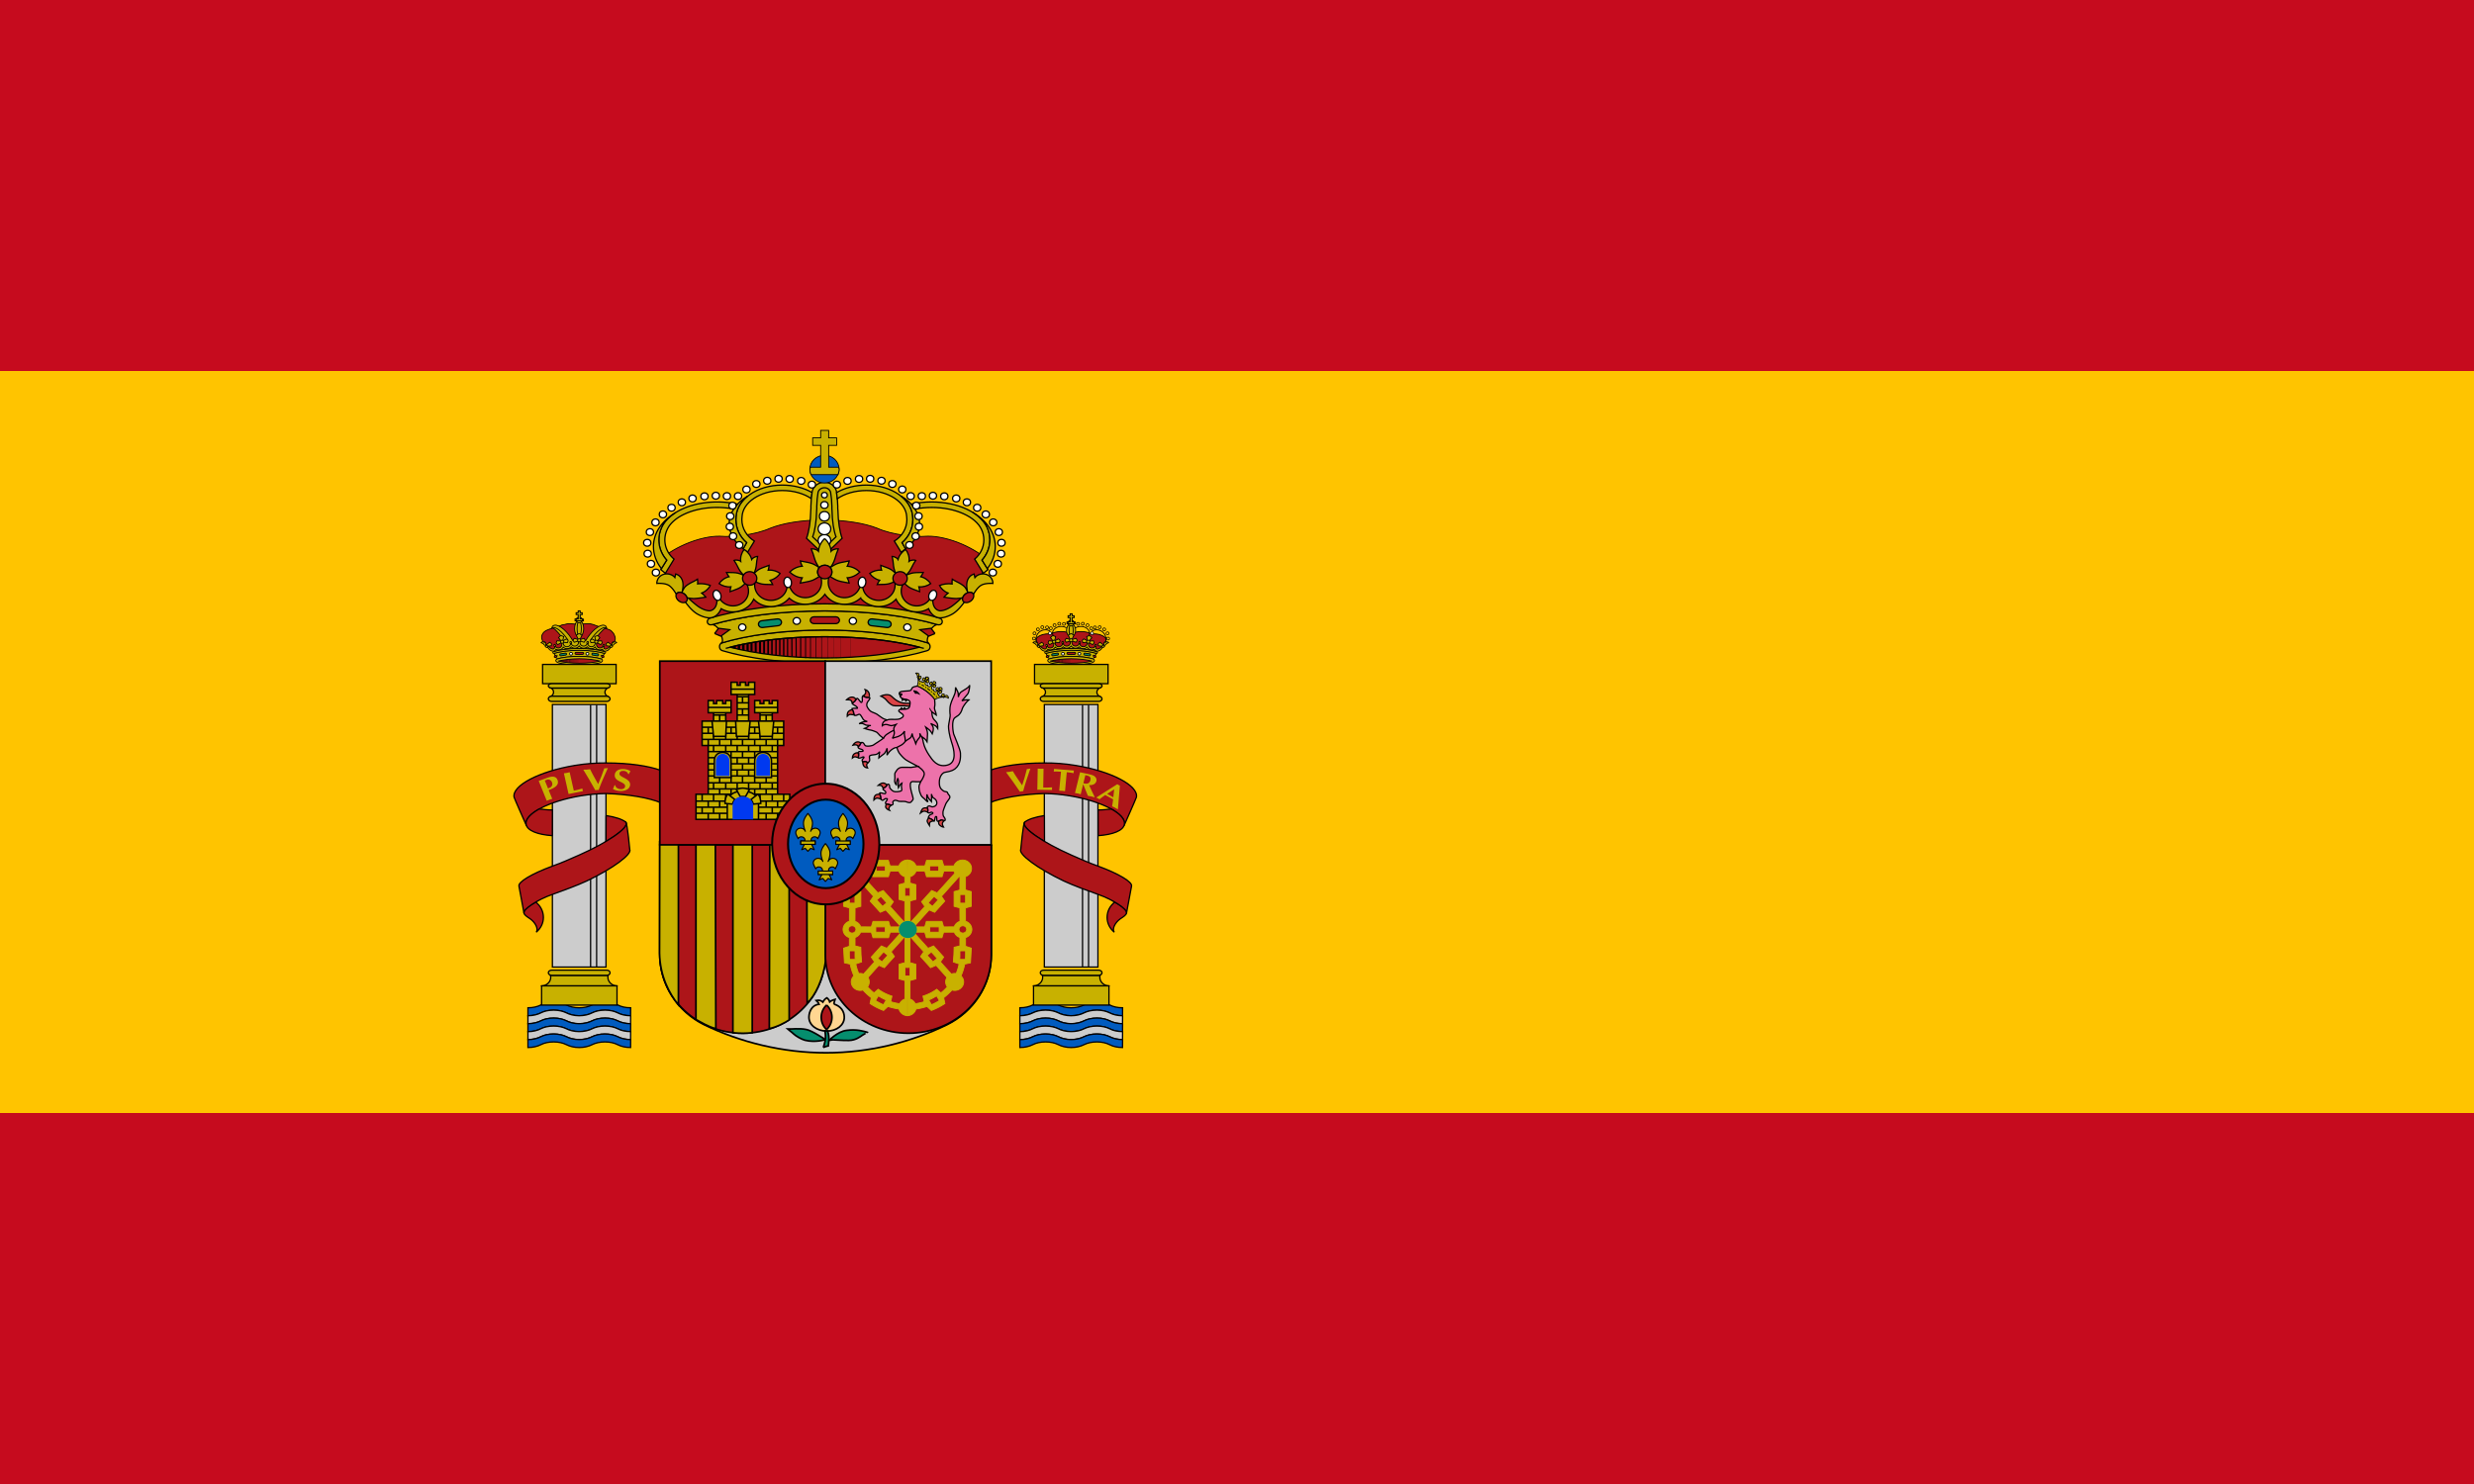 <?xml version="1.0" encoding="UTF-8" standalone="no"?>
<svg
   height="600"
   width="1000"
   version="1.1"
   id="svg252"
   sodipodi:docname="es.svg"
   inkscape:version="1.3.2 (091e20e, 2023-11-25, custom)"
   xmlns:inkscape="http://www.inkscape.org/namespaces/inkscape"
   xmlns:sodipodi="http://sodipodi.sourceforge.net/DTD/sodipodi-0.dtd"
   xmlns:xlink="http://www.w3.org/1999/xlink"
   xmlns="http://www.w3.org/2000/svg"
   xmlns:svg="http://www.w3.org/2000/svg">
  <defs
     id="defs252" />
  <sodipodi:namedview
     id="namedview252"
     pagecolor="#505050"
     bordercolor="#eeeeee"
     borderopacity="1"
     inkscape:showpageshadow="0"
     inkscape:pageopacity="0"
     inkscape:pagecheckerboard="0"
     inkscape:deskcolor="#505050"
     inkscape:zoom="0.30525"
     inkscape:cx="1310.4013"
     inkscape:cy="899.2629"
     inkscape:window-width="2560"
     inkscape:window-height="1417"
     inkscape:window-x="3832"
     inkscape:window-y="313"
     inkscape:window-maximized="1"
     inkscape:current-layer="svg252" />
  <path
     fill="#c60b1e"
     d="M 0,0 H 1000 V 600 H 0 Z"
     id="path1"
     style="stroke-width:1.265" />
  <path
     fill="#ffc400"
     d="M 0,150 H 1000 V 450 H 0 Z"
     id="path2"
     style="stroke-width:1.265" />
  <g
     stroke="#000000"
     stroke-width="0.39"
     id="g252"
     transform="matrix(1.333,0,0,1.333,-0.061,-33.333)">
    <g
       stroke-width="0.26"
       id="g46">
      <path
         fill="#ad1519"
         stroke-linejoin="round"
         d="m 167.99,222.24 c 0,0 -0.51,0 -0.79,-0.16 -0.28,-0.16 -1.13,-0.96 -1.13,-0.96 l -0.68,-0.49 -0.62,-0.85 c 0,0 -0.73,-1.18 -0.4,-2.09 0.34,-0.91 0.91,-1.23 1.42,-1.5 0.51,-0.26 1.58,-0.59 1.58,-0.59 0,0 0.85,-0.37 1.13,-0.42 0.28,-0.06 1.3,-0.32 1.3,-0.32 0,0 0.28,-0.16 0.56,-0.27 0.29,-0.11 0.68,-0.11 0.91,-0.16 0.22,-0.06 0.79,-0.24 1.13,-0.26 0.52,-0.02 1.36,0.1 1.64,0.1 0.28,0 1.24,0.05 1.64,0.05 0.39,0 1.8,-0.11 2.2,-0.11 0.39,0 0.68,-0.05 1.13,0 0.45,0.06 1.24,0.32 1.47,0.43 0.23,0.11 1.58,0.59 2.09,0.75 0.51,0.16 1.75,0.37 2.32,0.64 0.56,0.27 0.91,0.72 1.19,1.1 0.28,0.37 0.34,0.78 0.45,1.05 0.11,0.26 0.11,0.84 0,1.11 -0.11,0.26 -0.51,0.81 -0.51,0.81 l -0.62,1.02 -0.79,0.64 c 0,0 -0.57,0.54 -1.02,0.48 -0.45,-0.04 -5.03,-0.86 -7.97,-0.86 -2.94,0 -7.64,0.86 -7.64,0.86 z"
         id="path3" />
      <g
         fill="#c8b100"
         id="g8">
        <ellipse
           cx="175.66"
           cy="215.68"
           rx="1.38"
           ry="2.5"
           id="ellipse3" />
        <ellipse
           cx="175.68"
           cy="215.68"
           rx="0.64"
           ry="2.3"
           id="ellipse4" />
        <ellipse
           cx="175.68"
           cy="213.04"
           rx="0.93"
           ry="0.87"
           stroke="none"
           id="ellipse5" />
        <path
           stroke-width="0.3"
           d="m 176.96,212.74 v 0.58 h -2.53 v -0.58 h 0.94 v -1.32 h -0.62 v -0.57 h 0.62 v -0.57 h 0.6 v 0.57 h 0.62 v 0.57 h -0.62 v 1.32 h 0.99"
           id="path5" />
        <path
           fill="none"
           d="m 175.94,212.2 a 0.93,0.87 0 1 1 -0.5,0"
           id="path6" />
        <path
           d="m 175.68,222.08 h -4.81 l -0.11,-1.18 -0.23,-1.23 -0.23,-1.53 c -1.33,-1.75 -2.55,-2.9 -2.96,-2.65 0.1,-0.32 0.22,-0.56 0.47,-0.71 1.18,-0.7 3.61,0.98 5.44,3.74 0.16,0.25 0.32,0.5 0.46,0.75 h 3.97 c 0.14,-0.25 0.3,-0.5 0.46,-0.75 1.82,-2.76 4.26,-4.44 5.43,-3.74 0.26,0.15 0.37,0.39 0.47,0.71 -0.41,-0.24 -1.62,0.9 -2.96,2.65 l -0.23,1.53 -0.23,1.23 -0.1,1.18 z"
           id="path7" />
        <path
           fill="none"
           d="m 167.55,215.44 c 0.91,-0.53 3.02,1.14 4.73,3.74 m 11.55,-3.74 c -0.91,-0.53 -3.01,1.14 -4.73,3.74"
           id="path8" />
      </g>
      <g
         id="a"
         fill="#c8b100">
        <path
           d="m 168.58,224.25 c -0.2,-0.57 -0.58,-1.08 -0.58,-1.08 1.95,-0.57 4.66,-0.93 7.67,-0.94 3.01,0.01 5.75,0.37 7.69,0.94 0,0 -0.22,0.38 -0.52,0.91 -0.17,0.3 -0.39,0.81 -0.38,0.81 -1.75,-0.54 -4.02,-0.81 -6.8,-0.82 -2.79,0.01 -5.46,0.35 -6.86,0.86 0.02,0 -0.1,-0.32 -0.23,-0.68 h 0.01"
           id="path9" />
        <path
           d="m 175.67,226.73 c 2.43,-0.01 5.11,-0.38 6.1,-0.63 0.66,-0.2 1.05,-0.49 0.98,-0.84 -0.04,-0.16 -0.18,-0.3 -0.37,-0.38 -1.46,-0.47 -4.07,-0.8 -6.71,-0.8 -2.63,0 -5.27,0.33 -6.72,0.8 -0.19,0.08 -0.33,0.22 -0.37,0.38 -0.07,0.35 0.32,0.64 0.98,0.84 0.99,0.25 3.68,0.62 6.11,0.63 z m 7.81,-4.65 -0.59,-0.53 c 0,0 -0.57,0.34 -1.28,0.24 -0.7,-0.11 -0.93,-0.97 -0.93,-0.97 0,0 -0.79,0.67 -1.44,0.62 -0.65,-0.06 -1.07,-0.62 -1.07,-0.62 0,0 -0.71,0.51 -1.33,0.46 -0.62,-0.06 -1.21,-0.83 -1.21,-0.83 0,0 -0.63,0.8 -1.25,0.86 -0.62,0.05 -1.13,-0.54 -1.13,-0.54 0,0 -0.28,0.59 -1.07,0.72 -0.79,0.13 -1.47,-0.62 -1.47,-0.62 0,0 -0.45,0.73 -0.99,0.92 -0.54,0.18 -1.24,-0.27 -1.24,-0.27 0,0 -0.12,0.27 -0.2,0.43 -0.08,0.16 -0.31,0.19 -0.31,0.19 l 0.18,0.47 c 1.93,-0.56 4.56,-0.91 7.53,-0.91 2.97,0 5.67,0.35 7.61,0.92 l 0.2,-0.54 z"
           id="path10" />
        <path
           d="m 175.69,219.49 0.28,0.05 c -0.05,0.12 -0.06,0.24 -0.06,0.38 0,0.58 0.5,1.05 1.12,1.05 0.49,0 0.91,-0.31 1.06,-0.73 0.01,0.01 0.11,-0.38 0.15,-0.38 0.03,0 0.03,0.41 0.05,0.41 0.07,0.53 0.55,0.89 1.1,0.89 0.62,0 1.11,-0.47 1.11,-1.06 0,-0.04 0,-0.08 -0.01,-0.12 l 0.35,-0.35 0.19,0.44 c -0.07,0.14 -0.1,0.29 -0.1,0.46 0,0.56 0.47,1.01 1.06,1.01 0.37,0 0.69,-0.18 0.88,-0.45 l 0.23,-0.29 v 0.36 c 0,0.34 0.14,0.66 0.49,0.71 0,0 0.38,0.03 0.91,-0.38 0.52,-0.41 0.8,-0.75 0.8,-0.75 l 0.03,0.42 c 0,0 -0.51,0.84 -0.97,1.1 -0.25,0.15 -0.64,0.31 -0.95,0.25 -0.32,-0.05 -0.55,-0.31 -0.67,-0.61 -0.23,0.14 -0.51,0.22 -0.8,0.22 -0.63,0 -1.2,-0.35 -1.42,-0.86 -0.29,0.31 -0.69,0.5 -1.16,0.5 -0.51,0 -0.97,-0.23 -1.26,-0.58 -0.28,0.27 -0.67,0.43 -1.09,0.43 -0.55,0 -1.05,-0.28 -1.33,-0.69 -0.29,0.41 -0.78,0.69 -1.34,0.69 -0.42,0 -0.81,-0.16 -1.09,-0.43 -0.29,0.35 -0.75,0.58 -1.25,0.58 -0.48,0 -0.88,-0.19 -1.17,-0.5 -0.22,0.51 -0.79,0.86 -1.42,0.86 -0.29,0 -0.56,-0.08 -0.79,-0.22 -0.12,0.3 -0.35,0.56 -0.68,0.61 -0.3,0.06 -0.69,-0.1 -0.94,-0.25 -0.47,-0.26 -1.02,-1.1 -1.02,-1.1 l 0.07,-0.42 c 0,0 0.29,0.34 0.81,0.75 0.52,0.41 0.91,0.38 0.91,0.38 0.34,-0.05 0.49,-0.37 0.49,-0.71 v -0.36 l 0.22,0.29 c 0.19,0.27 0.51,0.45 0.88,0.45 0.59,0 1.06,-0.45 1.06,-1.01 a 0.89,0.89 0 0 0 -0.1,-0.46 l 0.19,-0.44 0.35,0.35 c -0.01,0.04 -0.01,0.08 -0.01,0.12 0,0.59 0.49,1.06 1.11,1.06 0.55,0 1.03,-0.36 1.11,-0.89 0.01,0 0.01,-0.41 0.04,-0.41 0.05,0 0.14,0.39 0.16,0.38 0.14,0.42 0.56,0.73 1.06,0.73 0.61,0 1.11,-0.47 1.11,-1.05 0,-0.14 0,-0.26 -0.05,-0.38 l 0.29,-0.05 z"
           id="path11" />
        <path
           stroke-linejoin="round"
           d="m 175.67,222.23 c -3.01,0.01 -5.72,0.37 -7.67,0.94 -0.13,0.04 -0.29,-0.06 -0.33,-0.17 -0.04,-0.13 0.05,-0.28 0.18,-0.32 1.95,-0.6 4.73,-0.98 7.82,-0.98 3.09,0 5.88,0.38 7.83,0.98 0.13,0.04 0.22,0.19 0.18,0.32 -0.04,0.11 -0.2,0.21 -0.33,0.17 -1.95,-0.57 -4.67,-0.93 -7.68,-0.94 z"
           id="path12" />
        <path
           d="m 165.43,221 c -0.01,0.01 -0.38,-0.48 -0.65,-0.73 -0.2,-0.18 -0.68,-0.33 -0.68,-0.33 0,-0.08 0.28,-0.28 0.58,-0.28 0.18,0 0.35,0.07 0.45,0.2 l 0.04,-0.2 c 0,0 0.24,0.05 0.35,0.32 0.12,0.29 0.05,0.72 0.05,0.72 0,0 -0.05,0.2 -0.14,0.3 z m 1.89,-0.78 -0.11,0.66 -1.4,0.15 -0.21,-0.12 0.04,-0.23 1.06,-0.87 0.62,0.41"
           id="path13" />
        <path
           d="m 165.45,220.75 c 0.12,-0.12 0.36,-0.09 0.53,0.06 0.18,0.15 0.24,0.38 0.12,0.5 -0.12,0.13 -0.36,0.1 -0.53,-0.06 -0.18,-0.15 -0.24,-0.38 -0.12,-0.5 z m 2.57,0.13 c -0.06,-0.18 0,-0.37 0.13,-0.42 0.14,-0.03 0.3,0.09 0.37,0.27 0.06,0.19 0,0.38 -0.14,0.42 -0.13,0.04 -0.29,-0.08 -0.36,-0.27 z m 0.65,-0.84 0.51,0.48 1.22,-0.66 0.09,-0.21 -0.17,-0.17 -1.4,-0.12 -0.25,0.68"
           id="path14" />
        <path
           d="m 170.08,217.76 -0.67,0.64 0.86,1.14 0.23,0.09 0.17,-0.18 0.3,-1.37 -0.89,-0.32"
           id="path15" />
        <path
           d="m 172.36,219.3 -0.26,0.63 -1.4,-0.13 -0.18,-0.16 0.1,-0.22 1.22,-0.64 0.52,0.52"
           id="path16" />
        <ellipse
           cx="170.51"
           cy="219.65"
           rx="0.49"
           ry="0.47"
           id="ellipse16" />
        <path
           d="m 172.87,219.95 c -0.03,-0.2 0.07,-0.37 0.21,-0.39 0.14,-0.02 0.28,0.13 0.3,0.33 0.03,0.19 -0.07,0.37 -0.21,0.38 -0.14,0.02 -0.28,-0.13 -0.3,-0.32 z m 0.91,-0.71 0.4,0.57 1.34,-0.42 0.14,-0.18 -0.15,-0.2 -1.33,-0.39 -0.4,0.62"
           id="path17" />
        <path
           d="m 175.66,217.15 -0.86,0.52 0.64,1.38 0.22,0.14 0.22,-0.14 0.64,-1.38 -0.86,-0.52"
           id="path18" />
        <path
           d="m 177.55,219.24 -0.39,0.57 -1.34,-0.42 -0.14,-0.18 0.14,-0.2 1.34,-0.39 0.39,0.62"
           id="path19" />
        <ellipse
           cx="175.67"
           cy="219.21"
           rx="0.49"
           ry="0.47"
           id="ellipse19" />
        <path
           d="m 178.5,219.95 c 0.02,-0.2 -0.08,-0.37 -0.22,-0.39 -0.14,-0.02 -0.28,0.13 -0.3,0.33 -0.02,0.19 0.07,0.37 0.21,0.38 0.14,0.02 0.28,-0.13 0.31,-0.32 z m 0.49,-0.65 0.26,0.63 1.4,-0.13 0.18,-0.16 -0.1,-0.22 -1.22,-0.64 -0.52,0.52"
           id="path20" />
        <path
           d="m 181.27,217.76 0.67,0.64 -0.86,1.14 -0.23,0.09 -0.17,-0.18 -0.3,-1.37 0.89,-0.32"
           id="path21" />
        <path
           d="m 182.68,220.04 -0.51,0.48 -1.22,-0.66 -0.1,-0.21 0.19,-0.17 1.4,-0.12 0.24,0.68"
           id="path22" />
        <ellipse
           cx="180.85"
           cy="219.65"
           rx="0.49"
           ry="0.47"
           id="ellipse22" />
        <path
           d="m 183.34,220.88 c 0.06,-0.18 0,-0.37 -0.13,-0.42 -0.14,-0.03 -0.3,0.09 -0.37,0.27 -0.06,0.19 0,0.38 0.14,0.42 0.13,0.04 0.29,-0.08 0.36,-0.27 z m 2.39,0.12 c 0.01,0.01 0.38,-0.48 0.66,-0.73 0.19,-0.18 0.67,-0.33 0.67,-0.33 0,-0.08 -0.28,-0.28 -0.58,-0.28 -0.18,0 -0.35,0.07 -0.45,0.2 l -0.04,-0.2 c 0,0 -0.24,0.05 -0.36,0.32 -0.11,0.29 -0.03,0.72 -0.03,0.72 0,0 0.04,0.2 0.13,0.3 z m -1.89,-0.78 0.11,0.66 1.4,0.15 0.21,-0.12 -0.05,-0.23 -1.05,-0.87 -0.62,0.41"
           id="path23" />
        <path
           d="m 185.74,220.75 c -0.11,-0.12 -0.35,-0.09 -0.53,0.06 -0.18,0.15 -0.24,0.38 -0.12,0.5 0.12,0.13 0.36,0.1 0.54,-0.06 0.18,-0.15 0.23,-0.38 0.11,-0.5 z"
           id="path24" />
      </g>
      <g
         id="b"
         fill="none">
        <path
           fill="#ad1519"
           d="m 168.05,224.3 0.31,-0.5 0.65,0.13 -0.38,0.56 -0.58,-0.19"
           id="path25" />
        <path
           fill="#058e6e"
           d="m 170.85,223.81 -0.69,0.11 c -0.18,0.02 -0.35,-0.09 -0.38,-0.26 a 0.32,0.32 0 0 1 0.27,-0.35 l 0.7,-0.1 0.71,-0.11 c 0.18,-0.02 0.34,0.09 0.37,0.25 0.02,0.17 -0.1,0.33 -0.27,0.35 l -0.71,0.11"
           id="path26" />
        <ellipse
           fill="#ffffff"
           cx="173.19"
           cy="223.3"
           rx="0.44"
           ry="0.41"
           id="ellipse26" />
        <path
           fill="#ad1519"
           d="m 175.7,223.48 h -0.96 c -0.18,0 -0.33,-0.14 -0.33,-0.31 0,-0.17 0.14,-0.31 0.32,-0.31 h 1.96 c 0.19,0 0.33,0.14 0.33,0.31 0,0.17 -0.15,0.31 -0.33,0.31 h -0.99"
           id="path27" />
        <ellipse
           fill="#ffffff"
           cx="178.16"
           cy="223.3"
           rx="0.44"
           ry="0.41"
           id="ellipse27" />
        <path
           fill="#058e6e"
           d="m 180.5,223.81 0.69,0.11 c 0.18,0.02 0.35,-0.09 0.38,-0.26 a 0.313,0.313 0 0 0 -0.27,-0.35 l -0.7,-0.1 -0.71,-0.11 c -0.18,-0.02 -0.35,0.09 -0.37,0.25 a 0.3,0.3 0 0 0 0.27,0.35 l 0.71,0.11"
           id="path28" />
        <path
           fill="#ad1519"
           d="m 183.24,224.33 -0.25,-0.53 -0.67,0.06 0.32,0.59 0.6,-0.12"
           id="path29" />
        <path
           fill="#ad1519"
           stroke-linejoin="round"
           d="m 175.66,226.16 c -2.43,0 -4.63,-0.22 -6.3,-0.65 1.67,-0.43 3.87,-0.69 6.3,-0.7 2.44,0 4.65,0.27 6.33,0.7 -1.68,0.43 -3.89,0.65 -6.33,0.65 z"
           id="path30" />
        <path
           stroke-width="0.01"
           d="m 176.8,226.08 v -1.16 m -0.58,1.2 0.01,-1.23 m -0.43,1.25 v -1.26"
           id="path31" />
        <path
           stroke-width="0.02"
           d="m 175.44,226.15 v -1.27"
           id="path32" />
        <path
           stroke-width="0.03"
           d="m 175.09,226.15 v -1.27"
           id="path33" />
        <path
           stroke-width="0.04"
           d="m 174.77,226.15 v -1.27 m -0.33,1.27 v -1.27"
           id="path34" />
        <path
           stroke-width="0.05"
           d="m 174.16,226.15 v -1.27"
           id="path35" />
        <path
           stroke-width="0.06"
           d="m 173.61,226.08 -0.01,-1.15 m 0.27,1.17 v -1.21"
           id="path36" />
        <path
           stroke-width="0.07"
           d="m 173.1,226.03 v -1.06 m 0.26,1.09 -0.01,-1.13"
           id="path37" />
        <path
           stroke-width="0.08"
           d="m 172.42,225.97 v -0.93 m 0.23,0.94 V 225 m 0.23,1.02 V 225"
           id="path38" />
        <path
           stroke-width="0.09"
           d="m 172.19,225.96 v -0.9"
           id="path39" />
        <path
           stroke-width="0.1"
           d="m 171.97,225.92 v -0.85"
           id="path40" />
        <path
           stroke-width="0.11"
           d="m 171.73,225.89 v -0.78"
           id="path41" />
        <path
           stroke-width="0.12"
           d="m 171.24,225.82 -0.01,-0.62 m 0.26,0.66 v -0.7 m -0.5,0.61 v -0.55"
           id="path42" />
        <path
           stroke-width="0.13"
           d="m 170.76,225.73 v -0.46"
           id="path43" />
        <path
           stroke-width="0.14"
           d="m 170.51,225.67 v -0.36"
           id="path44" />
        <path
           stroke-width="0.15"
           d="m 170.26,225.64 v -0.27"
           id="path45" />
        <path
           stroke-width="0.18"
           d="m 169.99,225.58 v -0.13"
           id="path46" />
      </g>
    </g>
    <g
       id="c">
      <g
         fill="#005bbf"
         id="g51">
        <path
           d="m 191.28,330.68 c -1.54,0 -2.91,-0.33 -3.93,-0.87 -1,-0.51 -2.36,-0.82 -3.86,-0.82 -1.51,0 -2.9,0.32 -3.91,0.83 -1.01,0.53 -2.4,0.86 -3.92,0.86 -1.54,0 -2.92,-0.36 -3.93,-0.9 -1,-0.49 -2.33,-0.79 -3.79,-0.79 -1.52,0 -2.86,0.29 -3.86,0.81 -1.02,0.54 -2.42,0.88 -3.95,0.88 v 2.41 c 1.53,0 2.93,-0.35 3.95,-0.88 1,-0.52 2.34,-0.82 3.86,-0.82 1.45,0 2.79,0.31 3.79,0.8 1.01,0.53 2.39,0.9 3.93,0.9 1.52,0 2.91,-0.33 3.92,-0.86 1.01,-0.52 2.4,-0.84 3.91,-0.84 1.5,0 2.86,0.32 3.86,0.83 1.02,0.54 2.37,0.87 3.91,0.87 z"
           id="path47" />
        <path
           fill="#cccccc"
           d="m 191.28,333.09 c -1.54,0 -2.91,-0.33 -3.93,-0.87 -1,-0.51 -2.36,-0.83 -3.86,-0.83 -1.51,0 -2.9,0.32 -3.91,0.84 -1.01,0.53 -2.4,0.86 -3.92,0.86 -1.54,0 -2.92,-0.37 -3.93,-0.9 -1,-0.49 -2.33,-0.8 -3.79,-0.8 -1.52,0 -2.86,0.3 -3.86,0.82 -1.02,0.53 -2.42,0.88 -3.95,0.88 v 2.41 c 1.53,0 2.93,-0.35 3.95,-0.88 1,-0.52 2.34,-0.82 3.86,-0.82 1.45,0 2.79,0.31 3.79,0.8 1.01,0.54 2.39,0.9 3.93,0.9 1.52,0 2.91,-0.34 3.92,-0.86 1.01,-0.52 2.4,-0.84 3.91,-0.84 1.5,0 2.86,0.32 3.86,0.84 1.02,0.53 2.37,0.86 3.91,0.86 l 0.02,-2.41"
           id="path48" />
        <path
           d="m 191.28,335.5 c -1.54,0 -2.91,-0.33 -3.93,-0.86 -1,-0.52 -2.36,-0.84 -3.86,-0.84 -1.51,0 -2.9,0.32 -3.91,0.84 -1.01,0.52 -2.4,0.86 -3.92,0.86 -1.54,0 -2.92,-0.36 -3.93,-0.9 -1,-0.49 -2.33,-0.8 -3.79,-0.8 -1.52,0 -2.86,0.3 -3.86,0.82 -1.02,0.53 -2.42,0.88 -3.95,0.88 v 2.4 c 1.53,0 2.93,-0.34 3.95,-0.88 1,-0.51 2.34,-0.8 3.86,-0.8 1.45,0 2.79,0.3 3.79,0.79 1.01,0.54 2.39,0.89 3.93,0.89 1.52,0 2.91,-0.32 3.92,-0.85 1.01,-0.52 2.4,-0.83 3.91,-0.83 1.5,0 2.86,0.31 3.86,0.82 1.02,0.55 2.37,0.86 3.91,0.86 l 0.02,-2.4"
           id="path49" />
        <path
           fill="#cccccc"
           d="m 191.26,340.32 c -1.54,0 -2.89,-0.33 -3.91,-0.87 -1,-0.51 -2.36,-0.82 -3.86,-0.82 -1.51,0 -2.9,0.31 -3.91,0.83 -1.01,0.52 -2.4,0.86 -3.92,0.86 -1.54,0 -2.92,-0.37 -3.93,-0.9 -1,-0.5 -2.33,-0.79 -3.79,-0.79 -1.52,0 -2.86,0.29 -3.86,0.81 -1.02,0.53 -2.42,0.88 -3.95,0.88 v -2.4 c 1.53,0 2.93,-0.36 3.95,-0.9 1,-0.51 2.34,-0.8 3.86,-0.8 1.45,0 2.79,0.3 3.79,0.79 1.01,0.54 2.39,0.89 3.93,0.89 1.52,0 2.91,-0.32 3.92,-0.85 1.01,-0.52 2.4,-0.83 3.91,-0.83 1.5,0 2.86,0.31 3.86,0.82 1.02,0.55 2.39,0.86 3.93,0.86 l -0.02,2.42"
           id="path50" />
        <path
           d="m 191.26,342.73 c -1.54,0 -2.89,-0.33 -3.91,-0.86 -1,-0.52 -2.36,-0.84 -3.86,-0.84 -1.51,0 -2.9,0.32 -3.91,0.84 -1.01,0.52 -2.4,0.86 -3.92,0.86 -1.54,0 -2.92,-0.37 -3.93,-0.9 -1,-0.5 -2.33,-0.8 -3.79,-0.8 -1.52,0 -2.86,0.3 -3.86,0.82 -1.02,0.53 -2.42,0.88 -3.95,0.88 v -2.39 c 1.53,0 2.93,-0.37 3.95,-0.9 1,-0.52 2.34,-0.81 3.86,-0.81 1.45,0 2.79,0.3 3.79,0.79 1.01,0.53 2.39,0.9 3.93,0.9 1.52,0 2.91,-0.34 3.92,-0.86 1.01,-0.52 2.4,-0.83 3.91,-0.83 1.5,0 2.86,0.31 3.86,0.82 1.02,0.54 2.38,0.87 3.93,0.87 z"
           id="path51" />
      </g>
      <g
         fill="#c8b100"
         id="g53">
        <path
           stroke-linejoin="round"
           d="m 166.92,320.78 c 0.05,0.21 0.13,0.4 0.13,0.62 0,1.46 -1.27,2.63 -2.81,2.63 h 22.94 c -1.55,0 -2.81,-1.17 -2.81,-2.63 0,-0.21 0.04,-0.41 0.09,-0.62 -0.13,0.05 -0.29,0.06 -0.44,0.06 h -16.69 c -0.13,0 -0.29,-0.02 -0.41,-0.06 z"
           id="path52" />
        <path
           d="m 167.33,319.27 h 16.69 c 0.57,0 1.02,0.35 1.02,0.78 0,0.43 -0.45,0.79 -1.02,0.79 h -16.69 c -0.56,0 -1.02,-0.36 -1.02,-0.79 0,-0.43 0.46,-0.78 1.02,-0.78 z m -3.06,10.59 h 22.87 v -5.83 h -22.87 z"
           id="path53" />
      </g>
      <path
         fill="#cccccc"
         d="M 167.55,318.32 H 183.8 V 238.69 H 167.55 Z"
         id="path54" />
      <path
         fill="none"
         d="m 179.13,238.8 v 79.46 m 1.83,-79.46 v 79.46"
         id="path55" />
      <g
         fill="#c8b100"
         id="g58">
        <path
           d="m 164.58,232.37 h 22.29 v -5.84 h -22.29 z"
           id="path56" />
        <path
           stroke-linejoin="round"
           d="m 166.92,236.26 a 0.91,0.91 0 0 1 0.41,-0.07 h 16.69 c 0.17,0 0.32,0.03 0.46,0.08 -0.58,-0.19 -0.99,-0.71 -0.99,-1.32 0,-0.61 0.45,-1.14 1.03,-1.33 -0.14,0.04 -0.33,0.08 -0.49,0.08 h -16.7 c -0.17,0 -0.33,-0.01 -0.47,-0.06 l 0.09,0.02 c 0.6,0.18 0.94,0.71 0.94,1.29 0,0.56 -0.38,1.13 -0.97,1.31 z"
           id="path57" />
        <path
           d="m 167.33,236.19 h 16.69 c 0.57,0 1.02,0.35 1.02,0.78 0,0.44 -0.45,0.79 -1.02,0.79 h -16.69 c -0.56,0 -1.02,-0.35 -1.02,-0.79 0,-0.43 0.46,-0.78 1.02,-0.78 z m 0,-3.82 h 16.7 c 0.57,0 1.03,0.3 1.03,0.66 0,0.37 -0.46,0.67 -1.03,0.67 h -16.7 c -0.56,0 -1.02,-0.3 -1.02,-0.67 0,-0.36 0.46,-0.66 1.02,-0.66 z"
           id="path58" />
      </g>
    </g>
    <g
       id="d"
       fill="#ad1519">
      <path
         d="m 162.48,298.62 c -2.26,1.3 -3.8,2.64 -3.55,3.31 0.12,0.61 0.84,1.07 1.87,1.75 1.62,1.13 2.6,3.14 1.83,4.07 1.34,-1.08 2.19,-2.69 2.19,-4.49 0,-1.87 -0.9,-3.56 -2.34,-4.64 z"
         id="path59" />
      <path
         stroke-linejoin="round"
         d="m 200.4,268.47 c -3.54,-1.46 -9.57,-2.55 -16.49,-2.78 -2.39,0.02 -5.04,0.25 -7.79,0.7 -9.72,1.63 -17.13,5.51 -16.54,8.67 0.01,0.06 0.04,0.2 0.05,0.26 0,0 -3.64,-8.21 -3.7,-8.52 -0.65,-3.51 7.56,-7.82 18.35,-9.62 3.39,-0.57 6.69,-0.79 9.56,-0.76 6.9,0 12.9,0.89 16.52,2.23 l 0.04,9.82"
         id="path60" />
      <path
         d="m 167.52,278.47 c -4.51,-0.32 -7.58,-1.53 -7.94,-3.41 -0.28,-1.5 1.25,-3.17 3.97,-4.68 1.21,0.14 2.58,0.3 4,0.3 l -0.03,7.79 m 16.31,-6.09 c 2.82,0.43 4.93,1.13 5.98,1.99 l 0.1,0.17 c 0.5,1.03 -1.97,3.22 -6.11,5.67 l 0.03,-7.83"
         id="path61" />
      <path
         stroke-linejoin="round"
         d="m 157.42,293.83 c -0.43,-1.28 3.97,-3.86 10.18,-6.14 2.84,-1.01 5.18,-2.07 8.09,-3.35 8.63,-3.82 15,-8.2 14.22,-9.79 l -0.09,-0.17 c 0.46,0.38 1.18,8.24 1.18,8.24 0.78,1.46 -5.05,5.78 -13,9.58 -2.54,1.22 -7.91,3.2 -10.44,4.09 -4.54,1.57 -9.04,4.54 -8.63,5.64 l -1.51,-8.09 z"
         id="path62" />
    </g>
    <g
       stroke-width="0.26"
       id="g89">
      <path
         fill="#ad1519"
         stroke-width="0.27"
         d="m 324.85,220.42 c 0,0 -0.74,0.78 -1.28,0.89 -0.53,0.1 -1.21,-0.49 -1.21,-0.49 0,0 -0.48,0.51 -1.08,0.64 -0.59,0.14 -1.41,-0.66 -1.41,-0.66 0,0 -0.57,0.8 -1.07,0.99 -0.51,0.18 -1.13,-0.24 -1.13,-0.24 0,0 -0.23,0.39 -0.65,0.61 -0.18,0.09 -0.48,-0.05 -0.48,-0.05 l -0.6,-0.38 -0.68,-0.72 -0.62,-0.24 c 0,0 -0.28,-0.91 -0.31,-1.07 -0.02,-0.16 -0.08,-0.57 -0.08,-0.57 -0.13,-0.65 0.87,-1.4 2.3,-1.72 0.82,-0.19 1.54,-0.18 2.06,-0.02 0.57,-0.48 1.78,-0.82 3.2,-0.82 1.29,0 2.42,0.27 3.04,0.7 0.61,-0.43 1.74,-0.7 3.03,-0.7 1.42,0 2.62,0.34 3.19,0.82 0.53,-0.16 1.24,-0.17 2.07,0.02 1.42,0.32 2.43,1.07 2.3,1.72 0,0 -0.06,0.41 -0.08,0.57 -0.03,0.16 -0.32,1.07 -0.32,1.07 l -0.62,0.24 -0.68,0.72 -0.58,0.38 c 0,0 -0.3,0.14 -0.48,0.05 -0.43,-0.21 -0.66,-0.61 -0.66,-0.61 0,0 -0.62,0.42 -1.13,0.24 -0.51,-0.19 -1.07,-0.99 -1.07,-0.99 0,0 -0.82,0.8 -1.42,0.66 -0.59,-0.13 -1.07,-0.64 -1.07,-0.64 0,0 -0.68,0.59 -1.21,0.49 -0.54,-0.11 -1.27,-0.89 -1.27,-0.89 z"
         id="path63" />
      <g
         fill="#c8b100"
         id="g66">
        <ellipse
           cx="324.82"
           cy="216.2"
           rx="1.38"
           ry="1.96"
           id="ellipse63" />
        <ellipse
           cx="324.85"
           cy="216.2"
           rx="0.63"
           ry="1.81"
           id="ellipse64" />
        <ellipse
           cx="324.84"
           cy="213.95"
           rx="0.93"
           ry="0.88"
           stroke="none"
           id="ellipse65" />
        <path
           stroke-width="0.3"
           d="m 326.13,213.64 v 0.58 h -2.53 v -0.58 h 0.94 v -1.3 h -0.62 v -0.58 h 0.62 v -0.58 h 0.61 v 0.58 h 0.61 v 0.58 h -0.61 v 1.3 h 0.98"
           id="path65" />
        <path
           fill="none"
           d="m 325.11,213.12 a 0.93,0.88 0 1 1 -0.51,-0.01"
           id="path66" />
      </g>
      <g
         fill="none"
         stroke-width="0.21"
         id="g88">
        <path
           stroke-width="0.26"
           stroke-linecap="round"
           d="m 314.41,219.99 c -0.13,-0.33 -0.22,-0.7 -0.22,-1.08 0,-1.59 1.26,-2.88 2.83,-2.88 0.5,0 0.96,0.13 1.37,0.37"
           id="path67" />
        <path
           stroke-width="0.26"
           d="m 319.48,217.93 c -0.15,-0.26 -0.29,-0.54 -0.29,-0.84 0,-1.15 1.19,-2.08 2.64,-2.08 0.62,0 1.2,0.17 1.65,0.45 m 6.69,2.5 c 0.15,-0.26 0.25,-0.57 0.25,-0.87 0,-1.15 -1.18,-2.08 -2.64,-2.08 -0.62,0 -1.19,0.17 -1.64,0.45"
           id="path68" />
        <path
           stroke-width="0.26"
           stroke-linecap="round"
           d="m 335.21,219.99 c 0.13,-0.33 0.21,-0.7 0.21,-1.08 0,-1.59 -1.26,-2.88 -2.82,-2.88 -0.5,0 -0.97,0.13 -1.38,0.37"
           id="path69" />
        <ellipse
           cx="313.57"
           cy="218.68"
           rx="0.45"
           ry="0.43"
           id="ellipse69" />
        <ellipse
           cx="313.74"
           cy="217.1"
           rx="0.45"
           ry="0.43"
           id="ellipse70" />
        <ellipse
           cx="314.76"
           cy="215.9"
           rx="0.45"
           ry="0.43"
           id="ellipse71" />
        <ellipse
           cx="316.11"
           cy="215.25"
           rx="0.45"
           ry="0.43"
           id="ellipse72" />
        <ellipse
           cx="317.55"
           cy="215.31"
           rx="0.45"
           ry="0.43"
           id="ellipse73" />
        <ellipse
           fill="#ffffff"
           cx="318.43"
           cy="217.08"
           rx="0.45"
           ry="0.43"
           id="ellipse74" />
        <ellipse
           cx="318.68"
           cy="215.58"
           rx="0.45"
           ry="0.43"
           id="ellipse75" />
        <ellipse
           cx="319.81"
           cy="214.64"
           rx="0.45"
           ry="0.43"
           id="ellipse76" />
        <ellipse
           cx="321.23"
           cy="214.19"
           rx="0.45"
           ry="0.43"
           id="ellipse77" />
        <ellipse
           cx="322.67"
           cy="214.24"
           rx="0.45"
           ry="0.43"
           id="ellipse78" />
        <ellipse
           cx="326.94"
           cy="214.24"
           rx="0.45"
           ry="0.43"
           id="ellipse79" />
        <ellipse
           cx="328.39"
           cy="214.19"
           rx="0.45"
           ry="0.43"
           id="ellipse80" />
        <ellipse
           cx="329.8"
           cy="214.64"
           rx="0.45"
           ry="0.43"
           id="ellipse81" />
        <ellipse
           cx="330.93"
           cy="215.58"
           rx="0.45"
           ry="0.43"
           id="ellipse82" />
        <ellipse
           fill="#ffffff"
           cx="331.18"
           cy="217.08"
           rx="0.45"
           ry="0.43"
           id="ellipse83" />
        <ellipse
           cx="332.06"
           cy="215.31"
           rx="0.45"
           ry="0.43"
           id="ellipse84" />
        <ellipse
           cx="333.51"
           cy="215.25"
           rx="0.45"
           ry="0.43"
           id="ellipse85" />
        <ellipse
           cx="334.86"
           cy="215.9"
           rx="0.45"
           ry="0.43"
           id="ellipse86" />
        <ellipse
           cx="335.88"
           cy="217.1"
           rx="0.45"
           ry="0.43"
           id="ellipse87" />
        <ellipse
           cx="336.05"
           cy="218.68"
           rx="0.45"
           ry="0.43"
           id="ellipse88" />
      </g>
      <use
         xlink:href="#a"
         x="149.17"
         id="use88" />
      <use
         xlink:href="#b"
         x="149.17"
         id="use89" />
    </g>
    <use
       xlink:href="#c"
       x="149.17"
       id="use90" />
    <use
       xlink:href="#d"
       transform="matrix(-1,0,0,1,500.57,0)"
       id="use91" />
    <g
       fill="#c8b100"
       stroke="none"
       id="g91">
      <path
         d="m 166.42,264.65 c 1.99,-0.72 3.29,-1.58 2.66,-3.14 -0.41,-1 -1.43,-1.19 -2.97,-0.63 l -2.71,0.99 2.44,6.03 c 0.27,-0.12 0.54,-0.24 0.81,-0.34 0.28,-0.1 0.57,-0.18 0.85,-0.26 l -1.08,-2.64 z m -1.18,-2.91 0.69,-0.25 c 0.57,-0.21 1.21,0.1 1.5,0.8 0.21,0.53 0.16,1.13 -0.5,1.55 -0.21,0.13 -0.46,0.23 -0.7,0.33 l -0.99,-2.43 m 7.54,-2.52 c -0.29,0.08 -0.57,0.16 -0.86,0.22 -0.29,0.05 -0.59,0.09 -0.88,0.12 l 1.41,6.28 4.38,-0.88 c -0.05,-0.12 -0.12,-0.26 -0.14,-0.38 -0.03,-0.14 -0.03,-0.28 -0.04,-0.41 -0.77,0.22 -1.61,0.46 -2.61,0.66 l -1.26,-5.61 m 8.78,5.41 c 0.82,-2.28 1.82,-4.46 2.81,-6.67 -0.18,0.03 -0.36,0.06 -0.54,0.07 -0.18,0.01 -0.37,0.01 -0.54,0 -0.53,1.61 -1.18,3.21 -1.87,4.8 -0.82,-1.51 -1.73,-2.99 -2.43,-4.51 -0.34,0.04 -0.69,0.09 -1.03,0.12 -0.34,0.02 -0.7,0.01 -1.04,0.02 1.26,2.06 2.48,4.11 3.64,6.23 0.16,-0.03 0.32,-0.06 0.5,-0.08 0.16,-0.01 0.33,0.01 0.5,0.02 m 9.16,-4.83 c 0.15,-0.31 0.31,-0.6 0.48,-0.89 -0.24,-0.22 -0.96,-0.55 -1.81,-0.63 -1.79,-0.18 -2.81,0.61 -2.93,1.69 -0.26,2.26 3.31,2.07 3.14,3.57 -0.07,0.64 -0.75,0.9 -1.48,0.83 -0.81,-0.08 -1.41,-0.53 -1.51,-1.19 l -0.22,-0.02 c -0.12,0.39 -0.29,0.77 -0.48,1.15 0.53,0.34 1.21,0.53 1.85,0.59 1.83,0.19 3.22,-0.54 3.35,-1.74 0.23,-2.15 -3.37,-2.27 -3.23,-3.54 0.06,-0.53 0.47,-0.88 1.4,-0.79 0.67,0.07 1.08,0.43 1.26,0.95 l 0.18,0.02 m 119.58,5.18 c 0.62,-2.33 1.41,-4.58 2.19,-6.87 -0.17,0.05 -0.35,0.09 -0.53,0.11 -0.17,0.03 -0.36,0.04 -0.54,0.05 -0.37,1.64 -0.88,3.29 -1.42,4.94 -0.96,-1.44 -2,-2.84 -2.83,-4.3 -0.34,0.07 -0.68,0.15 -1.02,0.2 -0.34,0.05 -0.69,0.07 -1.04,0.11 1.45,1.94 2.85,3.89 4.2,5.91 0.16,-0.04 0.32,-0.1 0.5,-0.12 0.16,-0.02 0.33,-0.02 0.49,-0.03 m 6.18,-6.82 c -0.29,0.01 -0.59,0.04 -0.88,0.03 -0.3,0 -0.6,-0.04 -0.89,-0.06 l -0.12,6.41 4.49,0.08 c -0.03,-0.13 -0.06,-0.28 -0.06,-0.41 0,-0.13 0.04,-0.27 0.07,-0.4 -0.81,0.05 -1.68,0.1 -2.71,0.08 l 0.1,-5.73 m 7.04,1.05 c 0.72,0.06 1.41,0.19 2.1,0.31 -0.01,-0.13 -0.03,-0.27 -0.02,-0.41 0.01,-0.13 0.06,-0.26 0.1,-0.39 l -6.07,-0.5 c 0.01,0.14 0.03,0.27 0.02,0.4 -0.01,0.14 -0.06,0.27 -0.1,0.4 0.62,-0.02 1.37,-0.02 2.21,0.05 l -0.53,5.77 c 0.29,0 0.59,0 0.88,0.03 0.3,0.02 0.59,0.07 0.88,0.11 l 0.53,-5.77 m 2.49,6.32 c 0.29,0.05 0.59,0.09 0.88,0.15 0.28,0.06 0.57,0.15 0.85,0.23 l 0.72,-2.94 0.08,0.01 c 0.16,0.41 0.38,0.9 0.49,1.19 l 0.9,2.22 c 0.36,0.06 0.71,0.11 1.05,0.18 0.36,0.08 0.7,0.18 1.04,0.28 l -0.31,-0.67 c -0.48,-1 -0.99,-2.01 -1.41,-3.02 1.12,0.04 1.98,-0.36 2.2,-1.26 0.15,-0.62 -0.1,-1.11 -0.68,-1.53 -0.44,-0.31 -1.28,-0.47 -1.83,-0.6 l -2.44,-0.53 -1.54,6.29 m 3.14,-5.42 c 0.71,0.16 1.59,0.27 1.59,1.07 -0.01,0.21 -0.03,0.35 -0.06,0.48 -0.23,0.94 -0.94,1.26 -2.13,0.91 l 0.6,-2.46 m 8.42,7.35 c -0.05,0.69 -0.18,1.37 -0.31,2.1 0.3,0.14 0.61,0.27 0.9,0.44 0.3,0.16 0.57,0.34 0.86,0.52 l 0.6,-7.23 c -0.14,-0.06 -0.27,-0.12 -0.41,-0.19 -0.13,-0.07 -0.25,-0.15 -0.37,-0.24 l -6.38,4.05 c 0.17,0.08 0.35,0.16 0.51,0.25 0.17,0.09 0.31,0.19 0.47,0.28 0.54,-0.45 1.1,-0.82 1.74,-1.3 l 2.39,1.31 z m -1.81,-1.66 2.13,-1.37 -0.25,2.4 -1.88,-1.03"
         id="path91" />
    </g>
    <path
       fill="#ad1519"
       stroke-width="0.26"
       d="m 249.65,182.72 c 6.64,0 12.56,0.99 16.41,2.51 2.2,1 5.16,1.73 8.4,2.17 2.47,0.33 4.81,0.39 6.85,0.24 2.73,-0.06 6.67,0.74 10.62,2.48 3.26,1.45 5.99,3.21 7.8,4.91 l -1.57,1.4 -0.45,3.96 -4.3,4.92 -2.15,1.83 -5.09,4.07 -2.6,0.21 -0.79,2.25 -32.91,-3.86 -33.02,3.86 -0.79,-2.25 -2.61,-0.21 -5.08,-4.07 -2.15,-1.83 -4.3,-4.92 -0.44,-3.96 -1.58,-1.4 c 1.82,-1.7 4.54,-3.46 7.8,-4.91 3.95,-1.74 7.89,-2.54 10.62,-2.48 2.04,0.15 4.38,0.09 6.85,-0.24 3.24,-0.44 6.2,-1.17 8.4,-2.17 3.86,-1.52 9.44,-2.51 16.08,-2.51 z"
       id="path92" />
    <g
       fill="#c8b100"
       id="g101">
      <path
         d="m 225.34,191.42 1.38,1.11 2.08,-3.4 c -2.25,-1.38 -3.8,-3.78 -3.8,-6.51 0,-0.31 0.02,-0.61 0.06,-0.91 0.21,-4.34 5.5,-7.92 12.2,-7.92 3.48,0 6.63,0.95 8.84,2.48 0.06,-0.67 0.12,-1.25 0.21,-1.86 -2.43,-1.42 -5.6,-2.28 -9.05,-2.28 -7.71,0 -13.74,4.39 -14.03,9.57 -0.03,0.31 -0.05,0.61 -0.05,0.92 0,2.76 1.26,5.26 3.26,6.99 l -1.1,1.81"
         id="path93" />
      <path
         d="m 225.43,191.46 c -2.63,-1.97 -4.27,-4.64 -4.27,-7.58 0,-3.38 2.22,-6.4 5.58,-8.41 -2.07,1.67 -3.33,3.83 -3.51,6.23 -0.03,0.31 -0.05,0.61 -0.05,0.92 0,2.76 1.26,5.26 3.26,6.99 l -1.01,1.85"
         id="path94" />
      <path
         d="m 202.21,194.89 c -1.48,-1.65 -2.38,-3.79 -2.38,-6.12 0,-1.41 0.33,-2.75 0.91,-3.95 2.13,-4.38 8.82,-7.57 16.76,-7.57 2.16,0 4.23,0.23 6.14,0.67 -0.42,0.46 -0.75,0.97 -1.08,1.48 -1.59,-0.31 -3.29,-0.48 -5.06,-0.48 -7.27,0 -13.36,2.83 -15.12,6.65 a 7.33,7.33 0 0 0 -0.73,3.2 c 0,2.32 1.09,4.4 2.79,5.82 l -2.63,4.3 -1.41,-1.12 z"
         id="path95" />
      <path
         d="m 204.9,180.48 c -1.91,1.21 -3.36,2.69 -4.16,4.34 -0.58,1.2 -0.91,2.54 -0.91,3.95 0,2.33 0.9,4.47 2.38,6.12 l -1.6,2.59 c -1.53,-1.96 -2.42,-4.26 -2.42,-6.7 0,-4.2 2.67,-7.87 6.71,-10.3 z m 45.14,-9.21 c 1.76,0 3.28,1.16 3.64,2.73 0.23,1.38 0.38,2.95 0.41,4.62 0.01,0.18 -0.01,0.35 -0.01,0.52 0,0.2 0.04,0.41 0.05,0.61 0.06,3.52 0.56,6.62 1.27,8.52 l -5.36,5.14 -5.43,-5.14 c 0.72,-1.9 1.22,-5 1.29,-8.52 0,-0.2 0.04,-0.41 0.04,-0.61 0,-0.17 -0.01,-0.34 -0.01,-0.52 0.03,-1.67 0.18,-3.24 0.41,-4.62 0.36,-1.57 1.94,-2.73 3.7,-2.73 z"
         id="path96" />
      <path
         d="m 250.04,172.94 c 0.91,0 1.68,0.58 1.87,1.39 0.23,1.31 0.37,2.8 0.4,4.38 0,0.16 -0.01,0.32 -0.01,0.48 0,0.2 0.03,0.39 0.04,0.59 0.05,3.32 0.53,6.25 1.21,8.05 l -3.54,3.35 -3.54,-3.35 c 0.67,-1.8 1.15,-4.73 1.21,-8.05 0,-0.2 0.04,-0.39 0.04,-0.59 0,-0.16 -0.01,-0.32 -0.01,-0.48 0.03,-1.58 0.17,-3.07 0.4,-4.38 0.18,-0.81 1.02,-1.39 1.93,-1.39 z m 24.66,18.48 -1.39,1.11 -2.08,-3.4 c 2.26,-1.38 3.81,-3.78 3.81,-6.51 0,-0.31 -0.02,-0.61 -0.06,-0.91 -0.21,-4.34 -5.5,-7.92 -12.2,-7.92 -3.49,0 -6.63,0.95 -8.84,2.48 -0.06,-0.67 -0.12,-1.25 -0.22,-1.86 2.44,-1.42 5.6,-2.28 9.06,-2.28 7.71,0 13.74,4.39 14.03,9.57 0.03,0.31 0.05,0.61 0.05,0.92 0,2.76 -1.27,5.26 -3.27,6.99 l 1.11,1.81"
         id="path97" />
      <path
         d="m 274.61,191.46 c 2.63,-1.97 4.27,-4.64 4.27,-7.58 0,-3.38 -2.22,-6.4 -5.58,-8.41 2.07,1.67 3.33,3.83 3.51,6.23 0.03,0.31 0.05,0.61 0.05,0.92 0,2.76 -1.27,5.26 -3.27,6.99 l 1.02,1.85"
         id="path98" />
      <path
         d="m 297.83,194.89 c 1.47,-1.65 2.38,-3.79 2.38,-6.12 0,-1.41 -0.33,-2.75 -0.91,-3.95 -2.14,-4.38 -8.82,-7.57 -16.76,-7.57 -2.16,0 -4.23,0.23 -6.15,0.67 0.43,0.46 0.76,0.97 1.09,1.48 1.58,-0.31 3.29,-0.48 5.06,-0.48 7.27,0 13.35,2.83 15.11,6.65 0.47,0.97 0.73,2.06 0.73,3.2 0,2.32 -1.09,4.4 -2.79,5.82 l 2.63,4.3 1.42,-1.12 z"
         id="path99" />
      <path
         d="m 295.14,180.48 c 1.91,1.21 3.36,2.69 4.16,4.34 0.58,1.2 0.91,2.54 0.91,3.95 0,2.33 -0.91,4.47 -2.38,6.12 l 1.6,2.59 c 1.53,-1.96 2.41,-4.26 2.41,-6.7 0,-4.2 -2.67,-7.87 -6.7,-10.3 z"
         id="path100" />
      <ellipse
         fill="#005bbf"
         stroke-width="0.26"
         cx="250.05"
         cy="167.3"
         rx="4.43"
         ry="4.2"
         id="ellipse100" />
      <path
         stroke-width="0.26"
         d="m 248.89,155.54 v 2.26 h -2.42 v 2.3 h 2.42 v 6.61 h -3.05 c -0.03,0.21 -0.22,0.37 -0.22,0.59 0,0.58 0.12,1.14 0.35,1.64 0,0.02 0.02,0.02 0.03,0.03 h 8.12 c 0,-0.01 0.02,-0.01 0.03,-0.03 0.22,-0.5 0.35,-1.06 0.35,-1.64 0,-0.22 -0.19,-0.38 -0.22,-0.59 h -2.96 v -6.61 h 2.42 v -2.3 h -2.42 v -2.26 z"
         id="path101" />
    </g>
    <g
       fill="#ffffff"
       id="g157">
      <ellipse
         cx="250.04"
         cy="188.94"
         rx="1.91"
         ry="1.8"
         id="ellipse101" />
      <ellipse
         cx="250.04"
         cy="185.4"
         rx="1.91"
         ry="1.8"
         id="ellipse102" />
      <ellipse
         cx="250.04"
         cy="181.6"
         rx="1.52"
         ry="1.44"
         id="ellipse103" />
      <ellipse
         cx="250.04"
         cy="178.18"
         rx="1.1"
         ry="1.04"
         id="ellipse104" />
      <ellipse
         cx="250.04"
         cy="175.18"
         rx="0.88"
         ry="0.83"
         id="ellipse105" />
      <ellipse
         cx="198.94"
         cy="198.67"
         rx="1.1"
         ry="1.04"
         id="ellipse106" />
      <ellipse
         cx="197.44"
         cy="196.02"
         rx="1.1"
         ry="1.04"
         id="ellipse107" />
      <ellipse
         cx="196.44"
         cy="192.94"
         rx="1.1"
         ry="1.04"
         id="ellipse108" />
      <ellipse
         cx="196.31"
         cy="189.64"
         rx="1.1"
         ry="1.04"
         id="ellipse109" />
      <ellipse
         cx="197.12"
         cy="186.4"
         rx="1.1"
         ry="1.04"
         id="ellipse110" />
      <ellipse
         cx="198.81"
         cy="183.45"
         rx="1.1"
         ry="1.04"
         id="ellipse111" />
      <ellipse
         cx="201.06"
         cy="181.02"
         rx="1.1"
         ry="1.04"
         id="ellipse112" />
      <ellipse
         cx="203.68"
         cy="179.01"
         rx="1.1"
         ry="1.04"
         id="ellipse113" />
      <ellipse
         cx="206.8"
         cy="177.36"
         rx="1.1"
         ry="1.04"
         id="ellipse114" />
      <ellipse
         cx="210.04"
         cy="176.19"
         rx="1.1"
         ry="1.04"
         id="ellipse115" />
      <ellipse
         cx="213.66"
         cy="175.54"
         rx="1.1"
         ry="1.04"
         id="ellipse116" />
      <ellipse
         cx="217.1"
         cy="175.36"
         rx="1.1"
         ry="1.04"
         id="ellipse117" />
      <ellipse
         cx="220.47"
         cy="175.48"
         rx="1.1"
         ry="1.04"
         id="ellipse118" />
      <ellipse
         cx="224.21"
         cy="190.32"
         rx="1.1"
         ry="1.04"
         id="ellipse119" />
      <ellipse
         cx="222.34"
         cy="187.65"
         rx="1.1"
         ry="1.04"
         id="ellipse120" />
      <ellipse
         cx="221.35"
         cy="184.75"
         rx="1.1"
         ry="1.04"
         id="ellipse121" />
      <ellipse
         cx="221.47"
         cy="181.57"
         rx="1.1"
         ry="1.04"
         id="ellipse122" />
      <ellipse
         cx="222.16"
         cy="178.37"
         rx="1.1"
         ry="1.04"
         id="ellipse123" />
      <ellipse
         cx="223.84"
         cy="175.48"
         rx="1.1"
         ry="1.04"
         id="ellipse124" />
      <ellipse
         cx="226.4"
         cy="173.47"
         rx="1.1"
         ry="1.04"
         id="ellipse125" />
      <ellipse
         cx="229.39"
         cy="171.81"
         rx="1.1"
         ry="1.04"
         id="ellipse126" />
      <ellipse
         cx="232.7"
         cy="170.82"
         rx="1.1"
         ry="1.04"
         id="ellipse127" />
      <ellipse
         cx="236.13"
         cy="170.23"
         rx="1.1"
         ry="1.04"
         id="ellipse128" />
      <ellipse
         cx="239.5"
         cy="170.28"
         rx="1.1"
         ry="1.04"
         id="ellipse129" />
      <ellipse
         cx="242.99"
         cy="170.87"
         rx="1.1"
         ry="1.04"
         id="ellipse130" />
      <ellipse
         cx="246.23"
         cy="171.99"
         rx="1.1"
         ry="1.04"
         id="ellipse131" />
      <ellipse
         cx="253.8"
         cy="171.99"
         rx="1.1"
         ry="1.04"
         id="ellipse132" />
      <ellipse
         cx="257.04"
         cy="170.87"
         rx="1.1"
         ry="1.04"
         id="ellipse133" />
      <ellipse
         cx="260.54"
         cy="170.28"
         rx="1.1"
         ry="1.04"
         id="ellipse134" />
      <ellipse
         cx="263.9"
         cy="170.23"
         rx="1.1"
         ry="1.04"
         id="ellipse135" />
      <ellipse
         cx="267.34"
         cy="170.82"
         rx="1.1"
         ry="1.04"
         id="ellipse136" />
      <ellipse
         cx="270.64"
         cy="171.81"
         rx="1.1"
         ry="1.04"
         id="ellipse137" />
      <ellipse
         cx="273.64"
         cy="173.47"
         rx="1.1"
         ry="1.04"
         id="ellipse138" />
      <ellipse
         cx="276.19"
         cy="175.48"
         rx="1.1"
         ry="1.04"
         id="ellipse139" />
      <ellipse
         cx="277.88"
         cy="178.37"
         rx="1.1"
         ry="1.04"
         id="ellipse140" />
      <ellipse
         cx="278.57"
         cy="181.57"
         rx="1.1"
         ry="1.04"
         id="ellipse141" />
      <ellipse
         cx="278.69"
         cy="184.75"
         rx="1.1"
         ry="1.04"
         id="ellipse142" />
      <ellipse
         cx="277.69"
         cy="187.65"
         rx="1.1"
         ry="1.04"
         id="ellipse143" />
      <ellipse
         cx="275.83"
         cy="190.32"
         rx="1.1"
         ry="1.04"
         id="ellipse144" />
      <ellipse
         cx="279.57"
         cy="175.48"
         rx="1.1"
         ry="1.04"
         id="ellipse145" />
      <ellipse
         cx="282.94"
         cy="175.36"
         rx="1.1"
         ry="1.04"
         id="ellipse146" />
      <ellipse
         cx="286.38"
         cy="175.54"
         rx="1.1"
         ry="1.04"
         id="ellipse147" />
      <ellipse
         cx="290"
         cy="176.19"
         rx="1.1"
         ry="1.04"
         id="ellipse148" />
      <ellipse
         cx="293.24"
         cy="177.36"
         rx="1.1"
         ry="1.04"
         id="ellipse149" />
      <ellipse
         cx="296.36"
         cy="179.01"
         rx="1.1"
         ry="1.04"
         id="ellipse150" />
      <ellipse
         cx="298.97"
         cy="181.02"
         rx="1.1"
         ry="1.04"
         id="ellipse151" />
      <ellipse
         cx="301.22"
         cy="183.45"
         rx="1.1"
         ry="1.04"
         id="ellipse152" />
      <ellipse
         cx="302.91"
         cy="186.4"
         rx="1.1"
         ry="1.04"
         id="ellipse153" />
      <ellipse
         cx="303.72"
         cy="189.64"
         rx="1.1"
         ry="1.04"
         id="ellipse154" />
      <ellipse
         cx="303.6"
         cy="192.94"
         rx="1.1"
         ry="1.04"
         id="ellipse155" />
      <ellipse
         cx="302.6"
         cy="196.02"
         rx="1.1"
         ry="1.04"
         id="ellipse156" />
      <ellipse
         cx="301.1"
         cy="198.67"
         rx="1.1"
         ry="1.04"
         id="ellipse157" />
    </g>
    <g
       fill="#c8b100"
       id="g177">
      <path
         d="m 250.15,226.18 c -12.26,-0.02 -23.25,-1.47 -31.09,-3.83 -0.57,-0.18 -0.87,-0.7 -0.84,-1.25 -0.01,-0.52 0.29,-1 0.84,-1.17 7.84,-2.36 18.83,-3.81 31.09,-3.83 12.27,0.02 23.25,1.47 31.09,3.83 0.55,0.17 0.84,0.65 0.83,1.17 0.03,0.55 -0.27,1.07 -0.83,1.25 -7.84,2.36 -18.82,3.81 -31.09,3.83"
         id="path157" />
      <path
         d="m 250.07,216.09 c -12.41,0.03 -23.55,1.58 -31.39,4 0.65,-0.31 0.59,-1.12 -0.22,-3.2 -0.98,-2.53 -2.5,-2.42 -2.5,-2.42 8.66,-2.56 20.73,-4.16 34.16,-4.18 13.44,0.02 25.6,1.62 34.27,4.18 0,0 -1.53,-0.11 -2.51,2.42 -0.81,2.08 -0.87,2.89 -0.21,3.2 -7.84,-2.42 -19.19,-3.97 -31.6,-4"
         id="path158" />
      <path
         d="m 250.12,210.3 c -13.43,0.02 -25.5,1.62 -34.16,4.18 -0.58,0.17 -1.19,-0.05 -1.38,-0.6 -0.19,-0.55 0.12,-1.18 0.7,-1.35 8.71,-2.67 21.08,-4.35 34.84,-4.38 13.77,0.03 26.19,1.71 34.9,4.38 0.58,0.17 0.89,0.8 0.7,1.35 -0.19,0.55 -0.8,0.77 -1.38,0.6 -8.67,-2.56 -20.78,-4.16 -34.22,-4.18"
         id="path159" />
      <path
         d="m 250.2,199.78 1.23,0.22 c -0.19,0.5 -0.24,1.05 -0.24,1.63 0,2.57 2.21,4.65 4.92,4.65 2.18,0 4.04,-1.35 4.67,-3.21 0.08,0.05 0.47,-1.68 0.68,-1.66 0.17,0.02 0.15,1.8 0.22,1.77 0.31,2.34 2.46,3.93 4.87,3.93 2.71,0 4.91,-2.08 4.91,-4.65 0,-0.19 -0.01,-0.38 -0.04,-0.57 l 1.54,-1.52 0.83,1.94 c -0.33,0.61 -0.46,1.3 -0.46,2.03 0,2.46 2.1,4.44 4.69,4.44 1.63,0 3.06,-0.78 3.9,-1.97 l 0.99,-1.25 -0.01,1.53 c 0,1.55 0.66,2.93 2.16,3.18 0,0 1.73,0.1 4.03,-1.7 2.29,-1.8 3.55,-3.29 3.55,-3.29 l 0.2,1.8 c 0,0 -1.9,2.95 -3.97,4.15 -1.14,0.66 -2.86,1.35 -4.23,1.13 -1.44,-0.24 -2.48,-1.4 -3.01,-2.74 -1.03,0.61 -2.25,0.97 -3.55,0.97 -2.81,0 -5.33,-1.54 -6.32,-3.86 -1.29,1.4 -3.09,2.25 -5.2,2.25 -2.24,0 -4.29,-1.01 -5.57,-2.56 a 7.198,7.198 0 0 1 -4.88,1.87 c -2.48,0 -4.69,-1.22 -5.94,-3.05 -1.25,1.83 -3.46,3.05 -5.94,3.05 -1.89,0 -3.61,-0.71 -4.87,-1.87 -1.28,1.55 -3.34,2.56 -5.58,2.56 -2.11,0 -3.9,-0.85 -5.19,-2.25 -1,2.32 -3.52,3.86 -6.32,3.86 -1.31,0 -2.52,-0.36 -3.55,-0.97 -0.54,1.34 -1.57,2.5 -3.02,2.74 -1.36,0.22 -3.08,-0.47 -4.22,-1.13 -2.08,-1.2 -3.98,-4.15 -3.98,-4.15 l 0.2,-1.8 c 0,0 1.27,1.49 3.56,3.29 2.29,1.81 4.02,1.7 4.02,1.7 1.51,-0.25 2.16,-1.63 2.16,-3.18 l -0.01,-1.53 0.99,1.25 c 0.84,1.19 2.28,1.97 3.9,1.97 2.59,0 4.69,-1.98 4.69,-4.44 0,-0.73 -0.13,-1.42 -0.46,-2.03 l 0.83,-1.94 1.54,1.52 c -0.02,0.19 -0.04,0.38 -0.04,0.57 0,2.57 2.2,4.65 4.91,4.65 2.42,0 4.56,-1.59 4.88,-3.93 0.06,0.03 0.05,-1.75 0.22,-1.77 0.2,-0.02 0.6,1.71 0.67,1.66 0.64,1.86 2.49,3.21 4.68,3.21 2.71,0 4.91,-2.08 4.91,-4.65 0,-0.58 -0.03,-1.13 -0.24,-1.63 l 1.29,-0.22"
         id="path160" />
      <path
         d="m 208.37,206.32 a 2.24,2.24 0 0 0 -0.72,-1.06 c -0.79,-0.68 -1.84,-0.79 -2.36,-0.25 -0.07,0.07 -0.13,0.17 -0.17,0.25 0,0 -1.11,-2.08 -2.41,-2.78 -1.29,-0.7 -3.49,-0.52 -3.49,-0.52 0,-1.6 1.3,-2.89 2.99,-2.89 0.99,0 1.92,0.41 2.48,1.11 l 0.23,-1.07 c 0,0 1.36,0.27 1.98,1.82 0.62,1.55 -0.06,3.8 -0.06,3.8 0,0 0.34,-0.96 0.85,-1.61 0.51,-0.64 1.81,-1.34 2.49,-1.66 0.67,-0.31 1.37,-0.79 1.37,-0.79 0,0 0.03,0.18 0.05,0.61 0.03,0.51 -0.01,0.83 -0.01,0.83 1.24,-0.17 2.69,0.04 3.83,0.48 -0.49,0.95 -1.41,1.84 -2.62,2.3 0,0 0.44,0.36 0.83,0.75 0.34,0.34 0.44,0.49 0.44,0.49 0,0 -0.85,0.13 -1.27,0.19 -0.43,0.05 -1.84,0.28 -2.69,0.22 -0.62,-0.04 -1.32,-0.14 -1.74,-0.22"
         id="path161" />
      <path
         fill="#ad1519"
         d="m 205.29,205.01 c 0.52,-0.54 1.57,-0.43 2.36,0.25 0.8,0.67 1.02,1.66 0.51,2.19 -0.51,0.54 -1.57,0.42 -2.36,-0.25 -0.79,-0.68 -1.02,-1.66 -0.51,-2.19"
         id="path162" />
      <path
         fill="#ffffff"
         d="m 216.39,205.91 c -0.28,-0.83 -0.03,-1.65 0.57,-1.83 0.6,-0.19 1.32,0.33 1.6,1.16 0.28,0.83 0.03,1.65 -0.57,1.84 -0.6,0.18 -1.31,-0.34 -1.6,-1.17"
         id="path163" />
      <path
         d="m 226.12,201.86 c -0.33,-0.27 -0.59,-0.64 -0.67,-1.08 -0.08,-0.44 0.01,-0.87 0.23,-1.23 0,0 -0.88,-0.44 -1.83,-0.69 -0.72,-0.19 -1.99,-0.2 -2.37,-0.2 -0.38,-0.02 -1.15,-0.03 -1.15,-0.03 0,0 0.07,0.17 0.28,0.55 0.27,0.46 0.5,0.75 0.5,0.75 -1.27,0.29 -2.35,1.12 -3.03,2.09 0.99,0.68 2.3,1.1 3.6,0.97 0,0 -0.12,0.34 -0.2,0.86 -0.06,0.43 -0.06,0.61 -0.06,0.61 0,0 0.71,-0.26 1.07,-0.39 0.35,-0.13 1.54,-0.55 2.15,-0.96 0.8,-0.54 1.48,-1.25 1.48,-1.25"
         id="path164" />
      <path
         d="m 225.68,191.65 c 1.06,0.67 1.98,1.79 2.3,3.03 0,0 0.13,-0.25 0.71,-0.59 0.59,-0.33 1.09,-0.32 1.09,-0.32 0,0 -0.17,0.97 -0.25,1.32 -0.09,0.34 -0.09,1.38 -0.32,2.32 -0.23,0.93 -0.63,1.68 -0.63,1.68 -0.42,-0.34 -0.99,-0.51 -1.58,-0.41 -0.58,0.1 -1.06,0.44 -1.32,0.9 0,0 -0.66,-0.58 -1.21,-1.38 -0.55,-0.81 -0.93,-1.78 -1.13,-2.08 -0.21,-0.3 -0.72,-1.15 -0.72,-1.15 0,0 0.47,-0.18 1.14,-0.05 0.67,0.12 0.88,0.32 0.88,0.32 -0.14,-1.28 0.28,-2.62 1.04,-3.59"
         id="path165" />
      <path
         d="m 228.97,201.38 a 1.727,1.727 0 0 0 -0.42,-2.3 c 0,0 0.67,-0.71 1.47,-1.26 0.6,-0.41 1.8,-0.82 2.15,-0.95 0.36,-0.13 1.07,-0.4 1.07,-0.4 0,0 0,0.18 -0.06,0.61 -0.08,0.52 -0.2,0.87 -0.2,0.87 1.3,-0.14 2.62,0.29 3.61,0.98 -0.69,0.97 -1.77,1.79 -3.04,2.08 0,0 0.23,0.28 0.5,0.74 0.21,0.39 0.28,0.56 0.28,0.56 l -1.15,-0.03 c -0.38,0 -1.65,-0.01 -2.37,-0.2 -0.95,-0.25 -1.84,-0.69 -1.84,-0.69"
         id="path166" />
      <ellipse
         fill="#ad1519"
         cx="227.37"
         cy="200.45"
         rx="2.17"
         ry="2.06"
         id="ellipse166" />
      <path
         fill="#ffffff"
         d="m 237.76,201.77 c -0.11,-0.87 0.31,-1.63 0.93,-1.7 0.63,-0.07 1.23,0.57 1.34,1.44 0.11,0.86 -0.3,1.63 -0.93,1.7 -0.62,0.07 -1.22,-0.57 -1.34,-1.44"
         id="path167" />
      <path
         d="m 248.5,199.83 c -0.32,-0.36 -0.53,-0.82 -0.53,-1.33 0,-0.5 0.19,-0.97 0.51,-1.32 0,0 -0.89,-0.67 -1.89,-1.12 -0.77,-0.35 -2.18,-0.59 -2.6,-0.67 l -1.28,-0.24 c 0,0 0.04,0.2 0.2,0.67 0.2,0.56 0.4,0.93 0.4,0.93 -1.47,0.08 -2.85,0.81 -3.81,1.76 0.96,0.94 2.34,1.66 3.81,1.75 0,0 -0.2,0.36 -0.4,0.93 -0.16,0.46 -0.2,0.67 -0.2,0.67 l 1.28,-0.24 c 0.42,-0.08 1.83,-0.32 2.6,-0.67 1,-0.46 1.91,-1.11 1.91,-1.11"
         id="path168" />
      <path
         d="m 250.11,188.36 c 1.05,0.95 1.85,2.36 1.95,3.82 0,0 0.19,-0.27 0.91,-0.53 0.73,-0.26 1.28,-0.16 1.28,-0.16 0,0 -0.39,1.05 -0.55,1.42 -0.17,0.37 -0.39,1.53 -0.84,2.53 -0.44,1 -1.05,1.76 -1.05,1.76 -0.4,-0.45 -1,-0.75 -1.67,-0.75 -0.68,0 -1.27,0.3 -1.67,0.75 0,0 -0.61,-0.76 -1.05,-1.76 -0.45,-1 -0.67,-2.16 -0.84,-2.53 -0.17,-0.37 -0.56,-1.42 -0.56,-1.42 0,0 0.56,-0.1 1.28,0.16 0.72,0.26 0.92,0.53 0.92,0.53 0.1,-1.46 0.86,-2.87 1.89,-3.82"
         id="path169" />
      <path
         d="m 251.76,199.83 c 0.33,-0.36 0.53,-0.82 0.53,-1.33 0,-0.5 -0.19,-0.97 -0.51,-1.32 0,0 0.89,-0.67 1.9,-1.12 0.76,-0.35 2.17,-0.59 2.6,-0.67 l 1.26,-0.24 c 0,0 -0.02,0.2 -0.19,0.67 -0.2,0.56 -0.4,0.93 -0.4,0.93 1.47,0.08 2.86,0.81 3.81,1.76 -0.95,0.94 -2.33,1.66 -3.81,1.75 0,0 0.2,0.36 0.4,0.93 0.16,0.46 0.19,0.67 0.19,0.67 l -1.26,-0.24 c -0.43,-0.08 -1.84,-0.32 -2.6,-0.67 -1.01,-0.46 -1.92,-1.11 -1.92,-1.11"
         id="path170" />
      <ellipse
         fill="#ad1519"
         cx="250.14"
         cy="198.5"
         rx="2.17"
         ry="2.06"
         id="ellipse170" />
      <path
         fill="#ffffff"
         d="m 262.58,201.77 c 0.11,-0.87 -0.3,-1.63 -0.93,-1.7 -0.63,-0.07 -1.23,0.57 -1.34,1.44 -0.11,0.86 0.31,1.63 0.93,1.7 0.63,0.07 1.23,-0.57 1.34,-1.44"
         id="path171" />
      <path
         d="m 271.38,201.38 c -0.22,-0.35 -0.32,-0.79 -0.25,-1.23 0.09,-0.44 0.33,-0.81 0.67,-1.07 0,0 -0.67,-0.71 -1.47,-1.26 -0.61,-0.41 -1.8,-0.82 -2.16,-0.95 -0.35,-0.13 -1.06,-0.4 -1.06,-0.4 0,0 -0.01,0.18 0.06,0.61 0.08,0.52 0.19,0.87 0.19,0.87 -1.29,-0.14 -2.61,0.29 -3.6,0.98 0.68,0.97 1.77,1.79 3.03,2.08 0,0 -0.23,0.28 -0.49,0.74 -0.22,0.39 -0.28,0.56 -0.28,0.56 l 1.14,-0.03 c 0.38,0 1.66,-0.01 2.37,-0.2 0.95,-0.25 1.84,-0.69 1.84,-0.69"
         id="path172" />
      <path
         d="m 274.67,191.65 c -1.06,0.67 -1.98,1.79 -2.31,3.03 0,0 -0.12,-0.25 -0.71,-0.59 -0.58,-0.33 -1.09,-0.32 -1.09,-0.32 0,0 0.17,0.97 0.26,1.32 0.09,0.34 0.09,1.38 0.31,2.32 0.23,0.93 0.64,1.68 0.64,1.68 0.42,-0.34 0.99,-0.51 1.57,-0.41 0.59,0.1 1.06,0.44 1.33,0.9 0,0 0.66,-0.58 1.21,-1.38 0.54,-0.81 0.92,-1.78 1.12,-2.08 0.21,-0.3 0.72,-1.15 0.72,-1.15 0,0 -0.47,-0.18 -1.14,-0.05 -0.67,0.12 -0.88,0.32 -0.88,0.32 0.15,-1.28 -0.28,-2.62 -1.03,-3.59"
         id="path173" />
      <path
         d="m 274.22,201.86 c 0.34,-0.27 0.6,-0.64 0.67,-1.08 0.09,-0.44 0,-0.87 -0.22,-1.23 0,0 0.88,-0.44 1.83,-0.69 0.72,-0.19 1.99,-0.2 2.36,-0.2 0.39,-0.02 1.15,-0.03 1.15,-0.03 0,0 -0.06,0.17 -0.28,0.55 -0.26,0.46 -0.49,0.75 -0.49,0.75 1.26,0.29 2.34,1.12 3.03,2.09 -0.99,0.68 -2.31,1.1 -3.6,0.97 0,0 0.11,0.34 0.19,0.86 0.06,0.43 0.06,0.61 0.06,0.61 0,0 -0.71,-0.26 -1.06,-0.39 -0.36,-0.13 -1.55,-0.55 -2.16,-0.96 -0.79,-0.54 -1.48,-1.25 -1.48,-1.25"
         id="path174" />
      <ellipse
         fill="#ad1519"
         cx="272.98"
         cy="200.45"
         rx="2.17"
         ry="2.06"
         id="ellipse174" />
      <path
         fill="#ffffff"
         d="m 283.96,205.91 c 0.28,-0.83 0.03,-1.65 -0.57,-1.83 -0.6,-0.19 -1.32,0.33 -1.61,1.16 -0.28,0.83 -0.03,1.65 0.57,1.84 0.6,0.18 1.32,-0.34 1.61,-1.17"
         id="path175" />
      <path
         d="m 291.97,206.32 c 0.11,-0.37 0.36,-0.75 0.72,-1.06 0.79,-0.68 1.85,-0.79 2.36,-0.25 0.07,0.07 0.14,0.17 0.18,0.25 0,0 1.1,-2.08 2.4,-2.78 1.3,-0.7 3.5,-0.52 3.5,-0.52 0,-1.6 -1.31,-2.89 -3,-2.89 -0.99,0 -1.92,0.41 -2.47,1.11 l -0.23,-1.07 c 0,0 -1.36,0.27 -1.98,1.82 -0.62,1.55 0.05,3.8 0.05,3.8 0,0 -0.33,-0.96 -0.84,-1.61 -0.51,-0.64 -1.81,-1.34 -2.49,-1.66 -0.68,-0.31 -1.37,-0.79 -1.37,-0.79 0,0 -0.03,0.18 -0.06,0.61 -0.02,0.51 0.02,0.83 0.02,0.83 -1.25,-0.17 -2.7,0.04 -3.83,0.48 0.48,0.95 1.4,1.84 2.61,2.3 0,0 -0.43,0.36 -0.83,0.75 -0.33,0.34 -0.43,0.49 -0.43,0.49 0,0 0.85,0.13 1.27,0.19 0.43,0.05 1.84,0.28 2.68,0.22 0.63,-0.04 1.32,-0.14 1.74,-0.22"
         id="path176" />
      <path
         fill="#ad1519"
         d="m 295.05,205.01 c -0.51,-0.54 -1.57,-0.43 -2.36,0.25 -0.79,0.67 -1.02,1.66 -0.51,2.19 0.51,0.54 1.57,0.42 2.36,-0.25 0.79,-0.68 1.02,-1.66 0.51,-2.19"
         id="path177" />
    </g>
    <g
       fill="none"
       id="g206">
      <path
         fill="#ad1519"
         stroke-linejoin="round"
         d="m 250.12,224.57 c -11.06,-0.01 -21.07,-1.29 -28.68,-3.26 7.61,-1.97 17.62,-3.17 28.68,-3.19 11.07,0.02 21.13,1.22 28.74,3.19 -7.61,1.97 -17.67,3.25 -28.74,3.26 z"
         id="path178" />
      <path
         stroke-width="0.05"
         d="m 258.04,224.28 v -6.01 m -3.02,6.21 0.04,-6.37 m -2.24,6.45 v -6.49"
         id="path179" />
      <path
         stroke-width="0.09"
         d="m 250.95,224.64 v -6.57"
         id="path180" />
      <path
         stroke-width="0.14"
         d="m 249.16,224.64 v -6.57"
         id="path181" />
      <path
         stroke-width="0.18"
         d="m 247.48,224.64 v -6.57"
         id="path182" />
      <path
         stroke-width="0.23"
         d="m 245.81,224.64 v -6.57"
         id="path183" />
      <path
         stroke-width="0.28"
         d="m 244.32,224.64 v -6.57"
         id="path184" />
      <path
         stroke-width="0.33"
         d="m 241.48,224.28 -0.04,-5.97 m 1.39,6.05 v -6.25"
         id="path185" />
      <path
         stroke-width="0.37"
         d="m 238.86,224.01 v -5.5 m 1.33,5.66 -0.04,-5.86"
         id="path186" />
      <path
         stroke-width="0.42"
         d="m 235.35,223.7 v -4.84 m 1.15,4.92 v -5.08 m 1.19,5.24 v -5.28"
         id="path187" />
      <path
         stroke-width="0.46"
         d="m 234.12,223.66 v -4.68"
         id="path188" />
      <path
         stroke-width="0.51"
         d="m 232.97,223.42 v -4.36"
         id="path189" />
      <path
         stroke-width="0.56"
         d="m 231.74,223.31 v -4.06"
         id="path190" />
      <path
         stroke-width="0.6"
         d="m 229.22,222.95 -0.04,-3.22 m 1.33,3.38 v -3.62"
         id="path191" />
      <path
         stroke-width="0.63"
         d="m 227.93,222.68 v -2.84"
         id="path192" />
      <path
         stroke-width="0.68"
         d="m 226.74,222.45 v -2.36"
         id="path193" />
      <path
         stroke-width="0.73"
         d="m 225.45,222.13 v -1.85"
         id="path194" />
      <path
         stroke-width="0.77"
         d="M 224.12,221.98 V 220.6"
         id="path195" />
      <path
         stroke-width="0.91"
         d="m 222.72,221.66 v -0.67"
         id="path196" />
      <path
         d="m 220.12,221.66 c 7.75,-2.18 18.29,-3.52 30,-3.54 11.72,0.02 22.31,1.36 30.06,3.54"
         id="path197" />
      <path
         fill="#ad1519"
         d="m 216.72,217.16 1.22,-1.59 3.37,0.43 -2.69,1.96 -1.9,-0.8"
         id="path198" />
      <path
         fill="#ffffff"
         d="m 224.03,215.28 c 0,-0.58 0.49,-1.04 1.1,-1.04 0.61,0 1.1,0.46 1.1,1.04 0,0.57 -0.49,1.04 -1.1,1.04 -0.61,0 -1.1,-0.47 -1.1,-1.04"
         id="path199" />
      <path
         fill="#058e6e"
         d="m 233.64,215.07 -2.36,0.27 c -0.61,0.07 -1.17,-0.33 -1.24,-0.9 -0.08,-0.57 0.35,-1.09 0.96,-1.15 l 2.37,-0.28 2.42,-0.28 c 0.6,-0.07 1.15,0.33 1.22,0.9 0.07,0.57 -0.36,1.09 -0.96,1.16 l -2.41,0.28"
         id="path200" />
      <path
         fill="#ffffff"
         d="m 240.54,213.35 c 0,-0.58 0.49,-1.04 1.1,-1.04 0.6,0 1.1,0.46 1.1,1.04 0,0.57 -0.5,1.04 -1.1,1.04 -0.61,0 -1.1,-0.47 -1.1,-1.04"
         id="path201" />
      <path
         fill="#ad1519"
         d="m 250.15,214.16 h -3.29 c -0.6,0 -1.11,-0.46 -1.11,-1.03 0,-0.58 0.49,-1.04 1.1,-1.04 h 6.64 c 0.61,0 1.1,0.46 1.1,1.04 0,0.57 -0.51,1.03 -1.11,1.03 h -3.33"
         id="path202" />
      <path
         fill="#ffffff"
         d="m 257.56,213.35 c 0,-0.58 0.5,-1.04 1.1,-1.04 0.61,0 1.1,0.46 1.1,1.04 0,0.57 -0.49,1.04 -1.1,1.04 -0.6,0 -1.1,-0.47 -1.1,-1.04"
         id="path203" />
      <path
         fill="#058e6e"
         d="m 266.66,215.07 2.36,0.27 c 0.6,0.07 1.17,-0.33 1.24,-0.9 0.07,-0.57 -0.36,-1.09 -0.96,-1.15 l -2.37,-0.28 -2.42,-0.28 c -0.61,-0.07 -1.15,0.33 -1.22,0.9 -0.08,0.57 0.36,1.09 0.96,1.16 l 2.41,0.28"
         id="path204" />
      <path
         fill="#ffffff"
         d="m 274.07,215.28 c 0,-0.58 0.49,-1.04 1.1,-1.04 0.61,0 1.1,0.46 1.1,1.04 0,0.57 -0.49,1.04 -1.1,1.04 -0.61,0 -1.1,-0.47 -1.1,-1.04"
         id="path205" />
      <path
         fill="#ad1519"
         d="m 283.57,217.16 -1.21,-1.59 -3.37,0.43 2.69,1.96 1.89,-0.8"
         id="path206" />
    </g>
    <g
       stroke-width="0.52"
       id="g251">
      <path
         fill="#cccccc"
         d="m 250.49,344.33 c -13.08,0 -26.05,-3.2 -36.95,-8.54 -8.03,-3.98 -13.36,-12 -13.36,-21.19 V 281.3 H 300.6 v 33.3 c 0,9.19 -5.32,17.21 -13.36,21.19 -10.9,5.34 -23.66,8.54 -36.75,8.54 z"
         id="path207" />
      <path
         fill="#ffd691"
         d="m 252.91,329.55 c 2.09,0.63 3.15,2.19 3.15,4.01 0,2.38 -2.3,4.18 -5.3,4.18 -2.99,0 -5.42,-1.8 -5.42,-4.18 0,-1.79 1,-3.8 3.08,-3.94 0,0 -0.06,-0.19 -0.24,-0.5 -0.22,-0.23 -0.64,-0.66 -0.64,-0.66 0,0 0.79,-0.15 1.25,0.02 0.46,0.18 0.77,0.47 0.77,0.47 0,0 0.21,-0.43 0.52,-0.76 0.3,-0.33 0.7,-0.53 0.7,-0.53 0,0 0.46,0.38 0.61,0.64 0.15,0.27 0.25,0.59 0.25,0.59 0,0 0.42,-0.35 0.79,-0.49 0.37,-0.15 0.84,-0.26 0.84,-0.26 0,0 -0.13,0.46 -0.22,0.69 -0.09,0.23 -0.14,0.72 -0.14,0.72"
         id="path208" />
      <path
         fill="#058e6e"
         d="m 250.32,340.32 c 0,0 -3.98,-2.68 -5.7,-3.04 -2.21,-0.47 -4.69,-0.09 -5.76,-0.15 0.03,0.03 1.29,0.93 1.84,1.48 0.55,0.55 2.39,1.65 3.43,1.91 3.22,0.81 6.19,-0.2 6.19,-0.2 m 1.14,0.24 c 0,0 2.54,-2.66 5.21,-3.02 3.15,-0.44 5.22,0.26 6.44,0.58 0.03,0 -1.01,0.49 -1.56,0.87 -0.55,0.37 -1.97,1.57 -4.14,1.59 -2.18,0.03 -4.58,-0.23 -4.97,-0.17 -0.4,0.06 -0.98,0.15 -0.98,0.15"
         id="path209" />
      <path
         fill="#ad1519"
         d="m 250.69,337.28 c -1,-0.93 -1.62,-2.25 -1.62,-3.72 0,-1.46 0.62,-2.78 1.63,-3.71 a 5.08,5.08 0 0 1 -0.01,7.43"
         id="path210" />
      <path
         fill="#058e6e"
         d="m 249.68,342.71 c 0,0 0.61,-1.52 0.67,-2.83 0.06,-1.09 -0.15,-2.17 -0.15,-2.17 h 0.8 c 0,0 0.39,1.16 0.39,2.17 0,1.02 -0.18,2.37 -0.18,2.37 0,0 -0.55,0.08 -0.73,0.17 -0.19,0.09 -0.8,0.29 -0.8,0.29"
         id="path211" />
      <g
         fill="#c8b100"
         id="g213">
        <path
           fill="#ad1519"
           d="m 250.32,314.57 c 0,13.16 -11.16,23.82 -25.05,23.82 -13.89,0 -25.15,-10.66 -25.15,-23.82 v -33.35 h 50.2 v 33.35"
           id="path212" />
        <path
           d="m 200.03,314.12 c 0.15,7.02 2.95,12.25 5.73,15.67 v -49.47 h -5.66 z m 11.05,20.11 c 1.57,0.83 3.72,2.22 6.03,2.77 l -0.15,-56.96 h -5.88 z m 11.2,4.02 c 2.3,0.23 4.01,0.19 5.87,0 v -58.21 h -5.87 z M 233.32,337 c 2.3,-0.46 4.9,-1.89 6.03,-2.63 v -54.33 h -5.88 z m 11.49,-7.76 c 2.45,-2.18 4.75,-7.12 5.59,-12.76 l 0.14,-36.44 h -5.87 z"
           id="path213" />
      </g>
      <path
         fill="#ad1519"
         d="m 300.65,281.22 v 33.35 c 0,13.16 -11.28,23.82 -25.17,23.82 -13.9,0 -25.16,-10.66 -25.16,-23.82 v -33.35 h 50.33"
         id="path214" />
      <path
         id="e"
         fill="#c8b100"
         stroke="#c8b100"
         stroke-width="0.26"
         d="m 272.71,306.14 c 0.05,-0.14 0.12,-0.27 0.19,-0.4 l -4.26,-4.74 -1.67,0.72 -3.06,-3.39 1,-1.46 -5.34,-5.99 c -0.07,0.02 -0.2,0.02 -0.27,0.04 l 0.03,4.02 1.75,0.5 v 4.46 l -1.75,0.48 -0.03,4.08 c 0.84,0.26 1.48,0.88 1.74,1.67 l 3.21,0.01 0.51,-1.67 h 4.72 l 0.5,1.67 z m -6.98,-18.5 v 1.61 h 2.76 v -1.61 z m -7.3,20.37 c 0.64,0 1.16,-0.49 1.16,-1.1 0,-0.61 -0.52,-1.11 -1.16,-1.11 -0.65,0 -1.17,0.5 -1.17,1.11 0,0.61 0.52,1.1 1.17,1.1 z m 15.99,-9.73 -1.76,-0.48 v -4.46 l 1.76,-0.5 -0.01,-1.92 c -0.85,-0.25 -1.51,-0.87 -1.79,-1.67 h -2.68 l -0.51,1.67 h -4.71 l -0.51,-1.67 h -3.09 c -0.08,0.22 -0.17,0.42 -0.29,0.61 l 5.38,5.96 1.67,-0.71 3.06,3.4 -1,1.45 4.18,4.64 c 0.09,-0.04 0.18,-0.08 0.28,-0.12 z m -7.25,-1.39 -1.29,1.04 1.77,1.98 1.29,-1.05 z m 8.004,36.186 c -1.24,-0.065 -2.255,-0.902 -2.514,-2.016 -1.67,-0.23 -3.25,-0.66 -4.73,-1.3 l 0.84,-1.43 c 1.29,0.55 2.66,0.91 4.08,1.11 0.31,-0.66 0.86,-1.16 1.58,-1.4 l 0.01,-5.62 -1.76,-0.49 v -4.46 l 1.76,-0.48 v -7.64 a 0.882,0.882 0 0 1 -0.2,-0.09 l -3.98,4.42 1,1.44 -3.06,3.4 -1.67,-0.71 -3.3,3.67 c 0.57,0.87 0.55,2 -0.11,2.85 a 15.58,15.58 0 0 0 3.24,2.75 l -0.84,1.44 c -1.42,-0.89 -2.7,-1.99 -3.79,-3.22 -0.87,0.26 -1.86,0.11 -2.6,-0.5 -1.15,-0.93 -1.29,-2.56 -0.3,-3.64 l 0.14,-0.16 c -0.69,-1.56 -1.16,-3.24 -1.32,-5 l 1.71,0.01 c 0.14,1.5 0.51,2.93 1.09,4.27 0.49,-0.06 1,-0.01 1.46,0.16 l 3.32,-3.68 -1,-1.45 3.06,-3.4 1.67,0.72 3.99,-4.43 a 2.15,2.15 0 0 1 -0.21,-0.46 l -2.76,0.01 -0.5,1.67 h -4.72 l -0.51,-1.67 -3.24,-0.01 c -0.27,0.76 -0.9,1.36 -1.69,1.62 l -0.01,4.04 -1.71,-0.01 v -4.01 c -1.1,-0.33 -1.91,-1.31 -1.91,-2.47 0,-1.15 0.82,-2.15 1.92,-2.48 l 0.01,-4.05 -1.76,-0.48 v -4.46 l 1.76,-0.5 v -4.05 c -1.08,-0.35 -1.84,-1.32 -1.84,-2.45 0,-1.43 1.22,-2.58 2.73,-2.58 1.22,0 2.25,0.74 2.61,1.78 h 3.09 l 0.51,-1.67 h 4.71 l 0.51,1.67 h 2.68 c 0.357,-1.031 1.363,-1.767 2.559,-1.78 l 0.071,8.37 h -0.85 v 2.61 h 0.845 l -0.021,21.59 h -0.784 v 2.61 h 0.78 z m -5.914,-18.306 -1.29,-1.04 -1.78,1.98 1.29,1.04 z m -9.96,-18.44 h -1.69 l -0.01,2.61 h 1.7 z m 9.16,11.41 v -1.6 h -2.85 v 1.6 z m -10.6,9.69 -1.76,-0.39 -0.25,-4.45 1.75,-0.58 v 2.56 c 0,0.99 0.09,1.92 0.26,2.86 z m 1.46,-5.52 1.75,0.41 c 0,0 0.09,2.87 0.05,2.22 -0.04,-0.74 0.19,2.24 0.19,2.24 l -1.76,0.58 c -0.18,-0.9 -0.24,-1.84 -0.24,-2.79 z m 10.81,16.93 0.39,-1.7 c -1.52,-0.48 -2.93,-1.18 -4.17,-2.09 l -1.26,1.11 c 1.48,1.15 3.19,2.08 5.04,2.68 z m -0.85,1.44 -1.3,1.22 c -1.47,-0.54 -2.86,-1.26 -4.12,-2.11 l 0.38,-1.77 c 1.5,1.13 3.21,2.03 5.04,2.66 z" />
      <use
         xlink:href="#e"
         transform="matrix(-1,0,0,1,550.43,0)"
         id="use214" />
      <path
         fill="#058e6e"
         d="m 272.59,306.94 c 0,-1.44 1.23,-2.6 2.74,-2.6 1.51,0 2.73,1.16 2.73,2.6 0,1.43 -1.22,2.58 -2.73,2.58 -1.51,0 -2.74,-1.15 -2.74,-2.58"
         stroke="none"
         id="path215" />
      <g
         fill="#c8b100"
         stroke-width="0.46"
         id="g221">
        <path
           fill="#ad1519"
           stroke-width="0.52"
           d="M 200.12,281.25 H 250.3 V 225.53 H 200.12 Z"
           id="path216" />
        <path
           d="m 217.34,238.41 h -0.92 v -0.92 h -1.62 v 3.69 h 1.62 v 2.55 h -3.47 v 7.39 h 1.85 v 14.79 h -3.7 v 7.63 h 28.42 v -7.63 h -3.69 v -14.79 h 1.85 v -7.39 h -3.47 v -2.55 h 1.62 v -3.69 h -1.62 v 0.92 h -0.93 v -0.92 h -1.61 v 0.92 h -1.16 v -0.92 h -1.62 v 3.69 h 1.62 v 2.55 h -3.46 v -8.09 h 1.84 v -3.7 h -1.84 v 0.93 h -0.93 v -0.93 h -1.62 v 0.93 h -0.92 v -0.93 h -1.85 v 3.7 h 1.85 v 8.09 h -3.47 v -2.55 h 1.62 v -3.69 h -1.62 v 0.92 h -0.92 v -0.92 h -1.85 z m -6.24,35.13 h 28.42 m -28.42,-1.85 h 28.42 m -28.42,-1.85 h 28.42 m -28.42,-1.85 h 28.42 m -28.42,-2.08 h 28.42 m -24.72,-1.62 h 21.03 m -21.03,-1.85 h 21.03 m -21.03,-2.08 h 21.03 m -21.03,-1.84 h 21.03 m -21.03,-1.85 h 21.03 m -21.03,-1.85 h 21.03 m -21.03,-1.85 h 21.03 m -22.88,-1.85 h 24.73 m -24.73,-1.85 h 24.73 m -24.73,-1.85 h 24.73 m -24.73,-1.84 h 24.73 m -21.26,-1.85 h 17.79 m -10.63,-1.85 h 3.47 m -3.47,-1.85 h 3.47 m -3.47,-1.85 h 3.47 m -3.47,-1.85 h 3.47 m -5.32,-2.31 h 7.16 m -12.47,7.86 h 3.69 m -5.31,-2.31 h 6.93 m -6.93,33.97 v -1.85 m 0,-1.85 v -1.85 m -1.85,1.85 v 1.85 m 3.47,0 v -1.85 m 1.84,3.7 v -1.85 m 0,-1.85 v -1.85 m 0,-2.08 v -1.62 m 0,-1.85 v -2.08 m -1.84,7.63 v -2.08 m -3.47,2.08 v -2.08 m 7.16,0 v 2.08 m 1.62,-2.08 v -1.62 m -5.31,-1.85 v 1.85 m 3.69,-1.85 v 1.85 m 3.47,-1.85 v 1.85 m -1.85,-1.85 v -2.08 m 1.85,-1.84 v 1.84 m 0,-5.54 v 1.85 m -1.85,-3.7 v 1.85 m 1.85,-3.7 v 1.85 m -3.47,-1.85 v 1.85 m -3.69,-1.85 v 1.85 m -1.62,-3.7 v 1.85 m 3.46,-1.85 v 1.85 m 3.47,-1.85 v 1.85 m 1.85,-3.7 v 1.85 m -3.47,-1.85 v 1.85 m -3.69,-1.85 v 1.85 m -1.62,-3.69 v 1.84 m 6.93,-1.84 v 1.84 m -3.47,-5.54 v 1.85 m 15.95,-1.85 h -3.7 m 5.32,-2.31 h -6.94 m 6.94,33.97 v -1.85 m 0,-1.85 v -1.85 m 1.85,1.85 v 1.85 m -3.47,0 v -1.85 m -1.85,3.7 v -1.85 m 0,-1.85 v -1.85 m 0,-2.08 v -1.62 m 0,-1.85 v -2.08 m 1.85,7.63 v -2.08 m 3.47,2.08 v -2.08 m -7.17,0 v 2.08 m -1.62,-2.08 v -1.62 m 5.32,-1.85 v 1.85 m -3.7,-1.85 v 1.85 m -3.46,-1.85 v 1.85 m 1.84,-1.85 v -2.08 m -1.84,-1.84 v 1.84 m 0,-5.54 v 1.85 m 1.84,-3.7 v 1.85 m -1.84,-3.7 v 1.85 m 3.46,-1.85 v 1.85 m 3.7,-1.85 v 1.85 m 1.62,-3.7 v 1.85 m -3.47,-1.85 v 1.85 m -3.47,-1.85 v 1.85 m -1.84,-3.7 v 1.85 m 3.46,-1.85 v 1.85 m 3.7,-1.85 v 1.85 m 1.62,-3.69 v 1.84 m -6.94,-1.84 v 1.84 m 3.47,-5.54 v 1.85 m -7.16,18.71 v -2.08 m 0,-5.54 v -1.85 m 0,5.55 v -1.85 m 0,-5.55 v -1.85 m 0,-1.85 v -1.84 m 0,-3.7 v -1.85 m 0,-1.85 v -1.85 m -8.78,4.85 h 3.69 m 3.47,-5.54 h 3.47 m 3.46,5.54 h 3.7"
           id="path217" />
        <path
           d="m 230.05,273.54 v -4.86 c 0,-0.92 -0.46,-3.7 -4.85,-3.7 -4.16,0 -4.62,2.78 -4.62,3.7 v 4.86 z"
           id="path218" />
        <path
           d="m 222.19,268.91 -2.31,-0.23 c 0,-0.92 0.23,-2.31 0.93,-2.77 l 2.08,1.62 c -0.23,0.23 -0.7,0.92 -0.7,1.38 z m 3.93,-2.31 1.16,-2.08 c -0.46,-0.23 -1.39,-0.46 -2.08,-0.46 -0.46,0 -1.39,0.23 -1.85,0.46 l 1.15,2.08 z m 2.31,2.31 2.31,-0.23 c 0,-0.92 -0.23,-2.31 -0.92,-2.77 l -2.08,1.62 c 0.23,0.23 0.69,0.92 0.69,1.38 z m -6.7,-8.08 v -5.09 c 0,-1.38 -0.92,-2.54 -2.54,-2.54 -1.62,0 -2.54,1.16 -2.54,2.54 v 5.09 z m 7.16,0 v -5.09 c 0,-1.38 0.93,-2.54 2.55,-2.54 1.61,0 2.54,1.16 2.54,2.54 v 5.09 z m -8.78,-12.48 0.23,-4.62 h -4.39 l 0.47,4.62 z m 6.94,0 0.46,-4.62 h -4.39 l 0.23,4.62 z m 3.46,0 -0.46,-4.62 h 4.62 l -0.46,4.62 z"
           id="path219" />
        <g
           fill="#0039f0"
           stroke="none"
           id="g220">
          <path
             d="m 228.43,273.54 v -4.16 c 0,-0.7 -0.46,-2.78 -3.23,-2.78 -2.54,0 -3.01,2.08 -3.01,2.78 v 4.16 z m -7.16,-13.18 v -4.39 c 0,-1.15 -0.69,-2.31 -2.08,-2.31 -1.39,0 -2.08,1.16 -2.08,2.31 v 4.39 z m 8.09,0 v -4.39 c 0,-1.15 0.69,-2.31 2.08,-2.31 1.38,0 2.08,1.16 2.08,2.31 v 4.39 z"
             id="path220" />
        </g>
      </g>
      <path
         fill="#cccccc"
         d="M 250.28,281.25 H 300.6 V 225.53 H 250.28 Z"
         id="path221" />
      <path
         fill="#db4446"
         stroke-width="0.39"
         d="m 275.93,239.26 0.05,-0.62 0.09,-0.34 c 0,0 -1.61,0.13 -2.46,-0.11 -0.85,-0.24 -1.61,-0.59 -2.4,-1.25 -0.79,-0.68 -1.1,-1.1 -1.67,-1.18 -1.36,-0.22 -2.4,0.4 -2.4,0.4 0,0 1.02,0.37 1.78,1.31 0.76,0.94 1.59,1.41 1.95,1.53 0.59,0.18 2.66,0.05 3.22,0.07 0.57,0.03 1.84,0.19 1.84,0.19 z"
         id="path222" />
      <g
         fill="none"
         stroke-width="0.39"
         id="g226">
        <path
           fill="#ed72aa"
           d="m 283.46,237 c 0,0 0.01,0.72 0.08,1.4 0.06,0.67 -0.22,1.24 -0.11,1.61 0.11,0.37 0.16,0.66 0.3,0.93 0.14,0.26 0.21,0.94 0.21,0.94 0,0 -0.38,-0.28 -0.74,-0.54 -0.35,-0.27 -0.6,-0.44 -0.6,-0.44 l 0.1,1.03 c 0.04,0.31 0.22,0.89 0.51,1.24 0.29,0.33 0.87,0.89 1.05,1.33 0.18,0.45 0.14,1.44 0.14,1.44 0,0 -0.46,-0.75 -0.87,-0.89 -0.39,-0.14 -1.26,-0.62 -1.26,-0.62 0,0 0.79,0.79 0.79,1.55 0,0.75 -0.32,1.6 -0.32,1.6 0,0 -0.36,-0.68 -0.83,-1.12 -0.47,-0.45 -1.13,-0.9 -1.13,-0.9 0,0 0.52,1.17 0.52,1.95 0,0.79 -0.15,2.47 -0.15,2.47 0,0 -0.39,-0.64 -0.79,-0.96 -0.4,-0.31 -0.87,-0.58 -1.02,-0.78 -0.14,-0.21 0.48,0.64 0.54,1.16 0.07,0.51 0.32,2.35 1.92,4.69 0.94,1.37 2.39,3.77 5.5,2.98 3.11,-0.78 1.96,-4.97 1.3,-6.92 -0.65,-1.95 -0.98,-4.11 -0.94,-4.87 0.04,-0.75 0.58,-2.97 0.51,-3.39 -0.07,-0.41 -0.24,-2 0.14,-3.28 0.4,-1.33 0.73,-1.85 0.95,-2.4 0.21,-0.55 0.39,-0.86 0.46,-1.34 0.07,-0.48 0.07,-1.37 0.07,-1.37 0,0 0.58,1.06 0.73,1.44 0.14,0.38 0.14,1.5 0.14,1.5 0,0 0.11,-1.12 0.98,-1.67 0.87,-0.55 1.88,-1.13 2.13,-1.44 0.25,-0.31 0.33,-0.51 0.33,-0.51 0,0 -0.08,1.92 -0.62,2.67 -0.36,0.49 -1.77,2.09 -1.77,2.09 0,0 0.73,-0.28 1.23,-0.3 0.51,-0.04 0.87,0 0.87,0 0,0 -0.62,0.48 -1.41,1.64 -0.8,1.16 -0.47,1.26 -1.05,2.22 -0.58,0.96 -1.05,1 -1.78,1.58 -1.08,0.87 -0.5,4.34 -0.36,4.86 0.15,0.51 2.03,4.76 2.07,5.79 0.03,1.03 0.21,3.33 -1.6,4.8 -1.16,0.95 -3.07,0.96 -3.51,1.23 -0.43,0.28 -1.29,1.13 -1.29,2.91 0,1.79 0.64,2.06 1.15,2.51 0.51,0.44 1.16,0.2 1.3,0.55 0.15,0.34 0.22,0.54 0.44,0.75 0.21,0.2 0.36,0.44 0.29,0.82 -0.08,0.38 -0.91,1.23 -1.2,1.85 -0.29,0.61 -0.87,2.23 -0.87,2.47 0,0.24 -0.07,0.99 0.18,1.37 0,0 0.91,1.06 0.29,1.26 -0.4,0.14 -0.78,-0.25 -0.97,-0.2 -0.54,0.14 -0.83,0.47 -0.98,0.45 -0.36,-0.07 -0.36,-0.25 -0.4,-0.76 -0.03,-0.51 -0.01,-0.72 -0.17,-0.72 -0.22,0 -0.33,0.18 -0.37,0.45 -0.04,0.27 -0.04,0.89 -0.29,0.89 -0.25,0 -0.61,-0.45 -0.83,-0.55 -0.22,-0.1 -0.83,-0.2 -0.87,-0.48 -0.03,-0.27 0.36,-0.85 0.76,-0.96 0.4,-0.1 0.76,-0.3 0.51,-0.51 -0.26,-0.2 -0.51,-0.2 -0.76,0 -0.25,0.21 -0.79,0.04 -0.76,-0.27 0.04,-0.31 0.11,-0.69 0.07,-0.86 -0.03,-0.17 -0.47,-0.51 0.1,-0.82 0.59,-0.31 0.84,0.27 1.42,0.17 0.58,-0.1 0.86,-0.31 1.08,-0.65 0.22,-0.34 0.18,-1.06 -0.22,-1.5 -0.39,-0.45 -0.79,-0.52 -0.94,-0.8 -0.14,-0.27 -0.36,-0.92 -0.36,-0.92 0,0 0.11,1.2 0.04,1.37 -0.07,0.17 -0.04,0.89 -0.04,0.89 0,0 -0.39,-0.45 -0.72,-0.79 -0.32,-0.34 -0.65,-1.37 -0.65,-1.37 0,0 -0.03,0.96 -0.03,1.34 0,0.37 0.43,0.72 0.29,0.86 -0.15,0.13 -0.83,-0.72 -1.02,-0.86 -0.18,-0.14 -0.76,-0.58 -1.01,-1.06 -0.25,-0.48 -0.44,-1.16 -0.51,-1.41 -0.07,-0.24 -0.19,-1.31 -0.07,-1.58 0.18,-0.4 0.47,-1.13 0.47,-1.13 h -1.41 c -0.76,0 -1.3,-0.23 -1.59,0.28 -0.29,0.51 -0.15,1.54 0.21,2.88 0.37,1.33 0.58,1.98 0.48,2.22 -0.11,0.24 -0.58,0.79 -0.76,0.89 -0.19,0.11 -0.69,0.07 -0.91,-0.03 -0.21,-0.1 -0.57,-0.27 -1.26,-0.27 -0.69,0 -1.12,0.03 -1.37,-0.03 -0.26,-0.07 -0.88,-0.38 -1.17,-0.31 -0.29,0.07 -0.79,0.32 -0.65,0.72 0.22,0.61 -0.21,0.75 -0.51,0.72 -0.29,-0.04 -0.53,-0.14 -0.9,-0.24 -0.36,-0.11 -0.9,0 -0.83,-0.42 0.07,-0.41 0.22,-0.44 0.4,-0.74 0.18,-0.32 0.25,-0.52 0.04,-0.54 -0.25,-0.02 -0.51,-0.05 -0.7,0.11 -0.2,0.16 -0.51,0.51 -0.76,0.38 -0.26,-0.14 -0.46,-0.43 -0.46,-1.08 0,-0.64 -0.68,-1.2 -0.05,-1.17 0.62,0.03 1.41,0.48 1.55,0.13 0.14,-0.35 0.06,-0.51 -0.28,-0.78 -0.34,-0.27 -0.76,-0.43 -0.31,-0.77 0.45,-0.35 0.56,-0.35 0.74,-0.54 0.17,-0.18 0.41,-0.79 0.73,-0.64 0.62,0.3 0.02,0.73 0.65,1.42 0.62,0.69 1.01,0.94 2.06,0.83 1.04,-0.11 1.33,-0.24 1.33,-0.54 0,-0.29 -0.09,-0.82 -0.12,-1.04 -0.02,-0.21 0.15,-0.99 0.15,-0.99 0,0 -0.48,0.3 -0.63,0.59 -0.13,0.29 -0.42,0.8 -0.42,0.8 0,0 -0.11,-0.6 -0.08,-1.09 0.02,-0.29 0.12,-0.79 0.11,-0.89 -0.03,-0.27 -0.23,-0.94 -0.23,-0.94 0,0 -0.16,0.73 -0.28,0.94 -0.11,0.21 -0.16,1.07 -0.16,1.07 0,0 -0.67,-0.58 -0.48,-1.55 0.13,-0.75 -0.12,-1.74 0.11,-2.06 0.22,-0.33 0.75,-1.64 2.06,-1.69 1.3,-0.05 2.31,0.05 2.77,0.03 0.45,-0.03 2.06,-0.33 2.06,-0.33 0,0 -2.97,-1.52 -3.64,-1.98 -0.68,-0.45 -1.73,-1.63 -2.07,-2.16 -0.34,-0.54 -0.65,-1.58 -0.65,-1.58 0,0 -0.53,0.02 -1.02,0.29 -0.48,0.27 -0.96,0.67 -1.24,0.99 -0.28,0.32 -0.73,1.05 -0.73,1.05 0,0 0.08,-0.94 0.08,-1.23 0,-0.29 -0.06,-0.86 -0.06,-0.86 0,0 -0.33,1.28 -1.01,1.76 -0.68,0.49 -1.47,1.15 -1.47,1.15 0,0 0.08,-0.71 0.08,-0.88 0,-0.16 0.17,-0.99 0.17,-0.99 0,0 -0.48,0.72 -1.21,0.86 -0.74,0.13 -1.81,0.11 -1.9,0.56 -0.08,0.45 0.2,1.07 0.03,1.39 -0.17,0.32 -0.54,0.54 -0.54,0.54 0,0 -0.42,-0.35 -0.79,-0.38 -0.36,-0.03 -0.71,0.16 -0.71,0.16 0,0 -0.31,-0.4 -0.19,-0.67 0.11,-0.26 0.67,-0.66 0.54,-0.83 -0.15,-0.16 -0.6,0.06 -0.88,0.19 -0.28,0.14 -0.88,0.27 -0.82,-0.19 0.05,-0.45 0.2,-0.72 0.05,-1.04 -0.14,-0.32 -0.05,-0.53 0.18,-0.61 0.22,-0.08 1.12,0.02 1.21,-0.19 0.08,-0.21 -0.22,-0.48 -0.82,-0.61 -0.59,-0.14 -0.88,-0.49 -0.57,-0.78 0.32,-0.3 0.4,-0.38 0.54,-0.64 0.14,-0.27 0.2,-0.76 0.74,-0.51 0.53,0.24 0.42,0.83 0.99,1.01 0.56,0.19 1.89,-0.08 2.17,-0.24 0.28,-0.16 1.19,-0.83 1.5,-0.99 0.31,-0.15 1.61,-1.12 1.61,-1.12 0,0 -0.76,-0.53 -1.05,-0.8 -0.28,-0.27 -0.78,-0.91 -1.04,-1.05 -0.25,-0.13 -1.5,-0.61 -1.92,-0.64 -0.42,-0.02 -1.72,-0.48 -1.72,-0.48 0,0 0.59,-0.19 0.79,-0.35 0.19,-0.16 0.64,-0.56 0.87,-0.53 0.22,0.02 0.28,0.02 0.28,0.02 0,0 -1.21,-0.05 -1.47,-0.13 -0.25,-0.08 -0.99,-0.54 -1.27,-0.54 -0.28,0 -0.84,0.11 -0.84,0.11 0,0 0.76,-0.48 1.38,-0.59 0.62,-0.1 1.1,-0.08 1.1,-0.08 0,0 -0.96,-0.27 -1.19,-0.58 -0.22,-0.33 -0.45,-0.8 -0.62,-1.02 -0.17,-0.21 -0.28,-0.56 -0.59,-0.59 -0.31,-0.03 -0.85,0.38 -1.16,0.35 -0.31,-0.03 -0.54,-0.22 -0.57,-0.67 -0.02,-0.46 0,-0.3 -0.1,-0.54 -0.12,-0.24 -0.57,-0.8 -0.15,-0.93 0.43,-0.14 1.33,0.08 1.42,-0.08 0.08,-0.16 -0.48,-0.65 -0.85,-0.83 -0.37,-0.19 -0.96,-0.51 -0.65,-0.78 0.31,-0.26 0.62,-0.37 0.79,-0.61 0.17,-0.24 0.37,-0.91 0.74,-0.7 0.36,0.21 0.87,1.26 1.16,1.18 0.28,-0.08 0.3,-0.83 0.25,-1.15 -0.06,-0.32 0,-0.88 0.28,-0.83 0.28,0.05 0.51,0.43 0.96,0.46 0.45,0.02 1.13,-0.11 1.07,0.21 -0.05,0.32 -0.31,0.71 -0.62,1.06 -0.3,0.36 -0.45,1.05 -0.25,1.5 0.2,0.46 0.71,1.19 1.16,1.48 0.45,0.29 1.3,0.51 1.84,0.85 0.53,0.35 1.78,1.34 2.2,1.45 0.42,0.11 0.85,0.32 0.85,0.32 0,0 0.48,-0.21 1.13,-0.21 0.65,0 2.14,0.1 2.71,-0.14 0.57,-0.24 1.3,-0.64 1.08,-1.15 -0.23,-0.51 -1.47,-0.96 -1.36,-1.36 0.11,-0.4 0.57,-0.43 1.33,-0.46 0.76,-0.02 1.8,0.14 2,-0.94 0.2,-1.06 0.26,-1.68 -0.81,-1.92 -1.08,-0.24 -1.87,-0.27 -2.07,-1.04 -0.2,-0.78 -0.39,-0.97 -0.17,-1.18 0.23,-0.21 0.62,-0.32 1.41,-0.37 0.8,-0.06 1.7,-0.06 1.96,-0.25 0.25,-0.18 0.3,-0.69 0.61,-0.91 0.31,-0.21 1.53,-0.4 1.53,-0.4 0,0 1.46,0.71 2.8,1.71 1.21,0.9 2.3,2.23 2.3,2.23"
           id="path223" />
        <path
           d="m 269,243.39 c 0,0 -0.8,0.23 -1.1,0.67 -0.37,0.53 -0.34,1.07 -0.34,1.07 0,0 0.68,-0.56 1.56,-0.33 0.87,0.24 0.96,0.33 1.33,0.3 0.37,-0.03 1.27,-0.35 1.27,-0.35 0,0 -0.74,0.86 -0.65,1.45 0.08,0.58 0.19,0.85 0.17,1.15 -0.06,0.72 -0.6,1.61 -0.6,1.61 0,0 0.31,-0.19 1.05,-0.35 0.73,-0.16 1.36,-0.51 1.75,-0.81 0.39,-0.29 0.9,-1.02 0.9,-1.02 0,0 -0.16,1 0,1.42 0.17,0.44 0.23,1.67 0.23,1.67 0,0 0.47,-0.42 0.85,-0.62 0.19,-0.11 0.7,-0.38 0.9,-0.7 0.14,-0.22 0.32,-1.06 0.32,-1.06 0,0 0.11,0.9 0.39,1.34 0.28,0.42 0.7,1.74 0.7,1.74 0,0 0.29,-0.86 0.6,-1.21 0.31,-0.35 0.68,-0.8 0.7,-1.07 0.03,-0.27 -0.08,-0.85 -0.08,-0.85 l 0.39,0.85 m -11.41,0.61 c 0,0 0.48,-0.83 0.93,-1.1 0.46,-0.26 1.08,-0.74 1.25,-0.8 0.16,-0.05 0.9,-0.46 0.9,-0.46 m 0.99,5.17 c 0,0 1.09,-0.55 1.41,-0.75 0.68,-0.4 1.16,-1.12 1.16,-1.12"
           id="path224" />
        <path
           stroke-width="0.26"
           d="m 282.57,240.9 c 0,0 -0.34,-0.48 -0.42,-0.65 -0.09,-0.15 -0.23,-0.48 -0.23,-0.48"
           id="path225" />
        <path
           d="m 278.33,257.41 c 0,0 2.04,1.26 1.98,2.31 -0.06,1.04 -1.13,2.41 -1.13,2.41"
           id="path226" />
      </g>
      <path
         stroke-width="0.26"
         d="m 273.05,236.24 c 0,0 -0.17,-0.48 -0.2,-0.62 -0.03,-0.13 -0.12,-0.29 -0.12,-0.29 0,0 0.88,0 0.85,0.27 -0.02,0.27 -0.28,0.27 -0.34,0.37 -0.05,0.11 -0.19,0.27 -0.19,0.27 z"
         id="path227" />
      <path
         stroke-width="0.05"
         d="M 277.06,234.85 277,234.42 c 0,0 0.77,0 1.13,0.26 0.57,0.4 0.93,1.02 0.91,1.05 -0.1,0.09 -0.54,-0.27 -0.85,-0.37 0,0 -0.23,0.05 -0.45,0.05 -0.23,0 -0.34,-0.11 -0.37,-0.21 -0.03,-0.12 0.03,-0.3 0.03,-0.3 z"
         id="path228" />
      <g
         stroke-width="0.26"
         id="g229">
        <path
           d="m 273.08,240.14 0.33,-0.53 0.34,0.49 -0.67,0.04 m 0.81,-0.02 0.4,-0.53 0.43,0.48 -0.83,0.05 m -0.36,-3.29 0.82,0.29 -0.74,0.38 -0.08,-0.67 m 0.99,0.27 0.73,0.18 -0.59,0.46 -0.14,-0.64"
           id="path229" />
      </g>
      <g
         fill="#db4446"
         stroke-width="0.39"
         id="g230">
        <path
           d="m 261.88,236.08 c 0,0 0.48,0.34 0.85,0.4 0.37,0.05 0.76,0.05 0.82,0.05 0.05,0 0.17,-0.54 0.11,-0.91 -0.2,-1.2 -1.3,-1.47 -1.3,-1.47 0,0 0.33,0.73 0.17,1.07 -0.23,0.48 -0.65,0.86 -0.65,0.86 z m -2.29,1.04 c 0,0 -0.43,-0.77 -1.33,-0.67 -0.9,0.11 -1.5,0.81 -1.5,0.81 0,0 1,-0.03 1.25,0.13 0.37,0.24 0.48,0.86 0.48,0.86 0,0 0.54,-0.32 0.71,-0.54 0.16,-0.21 0.39,-0.59 0.39,-0.59 z m -1.1,3.13 c 0,0 -0.77,0.11 -1.19,0.59 -0.43,0.49 -0.36,1.4 -0.36,1.4 0,0 0.5,-0.54 0.95,-0.54 0.46,0 1.16,0.16 1.16,0.16 0,0 -0.22,-0.56 -0.22,-0.8 0,-0.24 -0.34,-0.81 -0.34,-0.81 z m 2.57,10.12 c 0,0 -0.42,-0.45 -1.16,-0.32 -0.74,0.14 -1.22,0.97 -1.22,0.97 0,0 0.63,-0.17 1,-0.08 0.36,0.08 0.62,0.45 0.62,0.45 0,0 0.34,-0.29 0.45,-0.45 0.11,-0.16 0.31,-0.57 0.31,-0.57 z m -0.85,2.97 c 0,0 -0.62,-0.1 -1.16,0.33 -0.53,0.43 -0.56,1.25 -0.56,1.25 0,0 0.51,-0.43 0.91,-0.37 0.39,0.05 0.87,0.27 0.87,0.27 0,0 0.08,-0.51 0.11,-0.64 0.09,-0.38 -0.17,-0.84 -0.17,-0.84 z m 1.45,2.74 c 0,0 -0.05,0.79 0.33,1.28 0.4,0.51 1.13,0.59 1.13,0.59 0,0 -0.24,-0.53 -0.28,-0.8 -0.06,-0.4 0.34,-0.75 0.34,-0.75 0,0 -0.37,-0.38 -0.73,-0.38 -0.37,0 -0.79,0.06 -0.79,0.06 z m 7.34,7.04 c 0,0 -0.51,-0.64 -1.21,-0.62 -0.71,0.03 -1.45,0.69 -1.45,0.69 0,0 0.88,-0.07 1.11,0.22 0.23,0.3 0.45,0.67 0.45,0.67 0,0 0.4,-0.21 0.57,-0.35 0.17,-0.13 0.53,-0.61 0.53,-0.61 z m -2.17,2.81 c 0,0 -0.93,-0.14 -1.39,0.35 -0.45,0.48 -0.42,1.36 -0.42,1.36 0,0 0.56,-0.61 1.07,-0.56 0.51,0.05 1.08,0.32 1.08,0.32 0,0 -0.09,-0.53 -0.15,-0.78 -0.05,-0.24 -0.19,-0.69 -0.19,-0.69 z m 2.01,2.97 c 0,0 -0.46,0.64 -0.12,1.15 0.34,0.51 1.05,0.75 1.05,0.75 0,0 -0.26,-0.37 -0.14,-0.8 0.09,-0.34 0.67,-0.8 0.67,-0.8 z m 12.4,1.21 c 0,0 -0.81,-0.19 -1.27,0.08 -0.45,0.26 -0.82,1.39 -0.82,1.39 0,0 0.74,-0.62 1.28,-0.54 0.53,0.08 0.93,0.3 0.93,0.3 0,0 0.08,-0.46 0.02,-0.78 -0.03,-0.19 -0.14,-0.45 -0.14,-0.45 z m 0.4,2.99 c 0,0 -0.62,0.64 -0.4,1.18 0.23,0.54 0.62,1.1 0.62,1.1 0,0 -0.02,-0.8 0.23,-1.02 0.37,-0.32 1.05,-0.37 1.05,-0.37 0,0 -0.54,-0.48 -0.71,-0.54 -0.17,-0.05 -0.79,-0.35 -0.79,-0.35 z m 3.11,0.94 c 0,0 -0.31,0.78 0.28,1.28 0.59,0.52 1.11,0.57 1.11,0.57 0,0 -0.46,-0.81 -0.32,-1.23 0.15,-0.45 0.54,-0.72 0.54,-0.72 0,0 -0.74,-0.25 -0.85,-0.22 -0.11,0.02 -0.76,0.32 -0.76,0.32 z"
           id="path230" />
      </g>
      <g
         fill="#c8b100"
         stroke-width="0.26"
         id="g247">
        <path
           d="m 282.88,232.71 -0.29,0.02 c -0.01,0.03 -0.14,0.24 -0.26,0.35 -0.26,0.25 -0.65,0.28 -0.86,0.07 a 0.486,0.486 0 0 1 -0.14,-0.41 c -0.17,0.09 -0.35,0.09 -0.51,-0.01 -0.26,-0.15 -0.32,-0.5 -0.14,-0.79 0.03,-0.06 0.06,-0.14 0.11,-0.18 l -0.02,-0.32 -0.35,0.08 -0.1,0.19 c -0.22,0.25 -0.54,0.31 -0.7,0.17 a 0.526,0.526 0 0 1 -0.13,-0.27 c 0,0.01 -0.09,0.09 -0.17,0.11 -0.54,0.13 -0.75,-1.05 -0.77,-1.35 l -0.17,0.25 c 0,0 0.16,0.7 0.08,1.3 -0.08,0.59 -0.29,1.19 -0.29,1.19 0.74,0.19 1.86,0.8 2.97,1.65 1.11,0.85 1.98,1.78 2.34,2.42 0,0 0.58,-0.32 1.18,-0.51 0.6,-0.19 1.36,-0.2 1.36,-0.2 l 0.22,-0.21 c -0.32,0.05 -1.58,0.1 -1.56,-0.43 0,-0.08 0.07,-0.18 0.08,-0.18 a 0.697,0.697 0 0 1 -0.3,-0.06 c -0.18,-0.13 -0.18,-0.43 0.02,-0.69 l 0.18,-0.13 0.01,-0.34 -0.34,0.05 c -0.03,0.04 -0.11,0.09 -0.15,0.13 -0.27,0.23 -0.65,0.25 -0.86,0.03 a 0.416,0.416 0 0 1 -0.11,-0.46 0.58,0.58 0 0 1 -0.45,-0.05 c -0.26,-0.15 -0.31,-0.52 -0.11,-0.8 0.09,-0.14 0.28,-0.31 0.31,-0.32 l -0.07,-0.3 z"
           id="path231" />
        <g
           fill="#000000"
           stroke-width="0.05"
           id="g232">
          <path
             d="m 280.63,233.4 c 0.05,-0.07 0.15,-0.06 0.23,0 0.08,0.06 0.1,0.16 0.06,0.21 -0.05,0.06 -0.15,0.06 -0.24,-0.01 -0.07,-0.05 -0.1,-0.15 -0.05,-0.2 z m 0.95,0.79 -0.33,-0.25 c -0.06,-0.04 -0.07,-0.12 -0.04,-0.16 0.04,-0.04 0.12,-0.04 0.18,0 l 0.33,0.26 0.33,0.25 c 0.05,0.04 0.08,0.12 0.04,0.16 -0.04,0.04 -0.12,0.04 -0.18,0 l -0.33,-0.26 m -1.74,-1.19 -0.26,-0.15 c -0.07,-0.04 -0.1,-0.12 -0.07,-0.17 0.03,-0.05 0.11,-0.06 0.17,-0.02 l 0.26,0.16 0.26,0.15 c 0.06,0.03 0.09,0.11 0.07,0.16 -0.03,0.05 -0.11,0.06 -0.17,0.02 L 279.84,233 m -1.04,-0.71 c 0.05,-0.06 0.16,-0.06 0.24,0 0.08,0.07 0.1,0.16 0.05,0.22 -0.05,0.05 -0.15,0.05 -0.23,-0.01 -0.08,-0.06 -0.1,-0.15 -0.06,-0.21 z m 3.83,2.63 c 0.05,-0.05 0.03,-0.14 -0.05,-0.21 -0.08,-0.06 -0.19,-0.06 -0.24,0 -0.04,0.05 -0.02,0.15 0.06,0.21 0.08,0.06 0.18,0.06 0.23,0 z m 0.57,0.66 0.22,0.21 c 0.05,0.05 0.13,0.07 0.18,0.03 0.04,-0.04 0.04,-0.11 -0.01,-0.16 l -0.21,-0.21 -0.22,-0.21 c -0.05,-0.05 -0.14,-0.07 -0.18,-0.03 -0.05,0.03 -0.04,0.11 0.01,0.16 l 0.21,0.21 m 0.95,0.81 c 0.05,-0.06 0.03,-0.15 -0.05,-0.21 -0.08,-0.07 -0.18,-0.07 -0.23,-0.01 -0.05,0.06 -0.03,0.15 0.05,0.22 0.08,0.05 0.18,0.06 0.23,0 z"
             id="path232" />
        </g>
        <path
           d="m 281.4,230.36 -0.59,0.01 -0.11,0.87 0.06,0.14 0.15,-0.01 0.76,-0.51 -0.27,-0.5"
           id="path233" />
        <path
           d="m 281.4,230.36 -0.59,0.01 -0.11,0.87 0.06,0.14 0.15,-0.01 0.76,-0.51 -0.27,-0.5"
           id="path234" />
        <path
           d="m 279.8,230.84 -0.02,0.54 0.92,0.12 0.15,-0.07 -0.02,-0.15 -0.53,-0.71 -0.5,0.27"
           id="path235" />
        <path
           d="m 281.7,231.92 -0.49,0.27 -0.54,-0.71 -0.01,-0.15 0.14,-0.06 0.93,0.11 -0.03,0.54"
           id="path236" />
        <path
           d="m 280.51,231.25 c 0.08,-0.13 0.26,-0.17 0.39,-0.09 0.14,0.07 0.18,0.24 0.1,0.37 -0.08,0.13 -0.26,0.17 -0.39,0.09 a 0.26,0.26 0 0 1 -0.1,-0.37 z m -2.15,-0.9 c -0.02,0.01 -0.13,-0.46 -0.26,-0.71 -0.08,-0.19 -0.39,-0.43 -0.39,-0.43 0.03,-0.05 0.42,-0.19 0.87,0.09 0.38,0.31 -0.03,0.87 -0.03,0.87 0,0 -0.09,0.14 -0.19,0.18 z"
           id="path237" />
        <path
           d="m 279.39,230.66 -0.42,0.37 -0.68,-0.6 0.06,-0.08 0.03,-0.15 0.92,-0.07 0.09,0.53"
           id="path238" />
        <path
           d="m 278.24,230.29 c 0.05,-0.15 0.18,-0.23 0.28,-0.2 0.11,0.04 0.15,0.18 0.1,0.33 -0.05,0.15 -0.18,0.23 -0.29,0.2 -0.11,-0.04 -0.15,-0.18 -0.09,-0.33 z m 5.43,1.48 -0.59,-0.06 -0.25,0.85 0.05,0.14 0.15,0.01 0.83,-0.41 -0.19,-0.53"
           id="path239" />
        <path
           d="m 282.01,232.03 -0.1,0.54 0.9,0.23 0.15,-0.04 0.01,-0.14 -0.43,-0.79 -0.53,0.2"
           id="path240" />
        <path
           d="m 283.73,233.36 -0.53,0.2 -0.42,-0.78 0.01,-0.15 0.15,-0.03 0.89,0.23 -0.1,0.53"
           id="path241" />
        <path
           d="m 282.65,232.54 c 0.1,-0.12 0.28,-0.13 0.4,-0.04 0.13,0.09 0.15,0.26 0.05,0.38 -0.1,0.12 -0.28,0.13 -0.41,0.04 a 0.26,0.26 0 0 1 -0.04,-0.38 z m 2.99,1.07 0.11,0.55 -0.87,0.3 -0.16,-0.04 -0.01,-0.14 0.36,-0.81 0.57,0.14"
           id="path242" />
        <path
           d="m 285.49,235.2 -0.56,0.13 -0.31,-0.83 0.04,-0.15 0.15,-0.02 0.85,0.35 -0.17,0.52"
           id="path243" />
        <path
           d="m 283.97,233.66 -0.18,0.52 0.85,0.34 0.16,-0.02 0.03,-0.14 -0.3,-0.83 -0.56,0.13"
           id="path244" />
        <path
           d="m 284.91,234.63 c 0.12,-0.11 0.12,-0.28 0.02,-0.39 a 0.318,0.318 0 0 0 -0.41,-0.02 c -0.11,0.11 -0.12,0.28 -0.01,0.39 0.1,0.11 0.29,0.12 0.4,0.02 z m 1.38,1.8 c 0,0.01 0.5,0.03 0.79,0.09 0.2,0.04 0.52,0.27 0.52,0.27 0.06,-0.04 0.12,-0.42 -0.28,-0.79 -0.39,-0.28 -0.88,0.22 -0.88,0.22 0,0 -0.12,0.12 -0.15,0.21 z"
           id="path245" />
        <path
           d="m 285.75,235.54 -0.29,0.46 0.76,0.51 0.09,-0.08 0.13,-0.04 -0.12,-0.88 -0.57,0.03"
           id="path246" />
        <path
           d="m 286.37,236.53 c 0.14,-0.07 0.21,-0.22 0.15,-0.31 -0.06,-0.09 -0.22,-0.1 -0.36,-0.02 -0.14,0.08 -0.2,0.22 -0.14,0.31 0.05,0.09 0.21,0.1 0.35,0.02 z"
           id="path247" />
      </g>
      <g
         stroke-width="0.61"
         id="g250">
        <ellipse
           fill="#ad1519"
           cx="250.43"
           cy="281.01"
           rx="16.26"
           ry="18.3"
           id="ellipse247" />
        <ellipse
           fill="#005bbf"
           cx="250.44"
           cy="280.97"
           rx="11.44"
           ry="13.42"
           id="ellipse248" />
        <g
           id="f"
           fill="#c8b100"
           stroke-width="0.34">
          <path
             stroke-linejoin="round"
             d="m 245.03,271.74 c 0,0 -1.35,1.48 -1.35,2.86 0,1.39 0.57,2.54 0.57,2.54 -0.21,-0.55 -0.76,-0.94 -1.41,-0.94 -0.83,0 -1.5,0.63 -1.5,1.42 0,0.22 0.14,0.58 0.24,0.77 l 0.49,0.99 c 0.16,-0.37 0.54,-0.57 0.98,-0.57 0.59,0 1.08,0.45 1.08,1.01 0,0.09 -0.01,0.17 -0.04,0.25 l -1.22,0.01 v 1.03 h 1.09 l -0.81,1.61 1.07,-0.42 0.81,0.91 0.84,-0.91 1.07,0.42 -0.8,-1.61 h 1.08 v -1.03 L 246,280.07 c -0.02,-0.08 -0.02,-0.16 -0.02,-0.25 0,-0.56 0.47,-1.01 1.06,-1.01 0.44,0 0.82,0.2 0.98,0.57 l 0.49,-0.99 c 0.1,-0.19 0.24,-0.55 0.24,-0.77 0,-0.79 -0.67,-1.42 -1.49,-1.42 -0.66,0 -1.21,0.39 -1.41,0.94 0,0 0.57,-1.15 0.57,-2.54 0,-1.38 -1.39,-2.86 -1.39,-2.86 z"
             id="path248" />
          <path
             d="m 242.87,281.11 h 4.36 v -1.03 h -4.36 z"
             id="path249" />
        </g>
        <use
           xlink:href="#f"
           x="10.63"
           id="use249" />
        <use
           xlink:href="#f"
           x="5.31"
           y="9.14"
           id="use250" />
      </g>
    </g>
  </g>
</svg>
